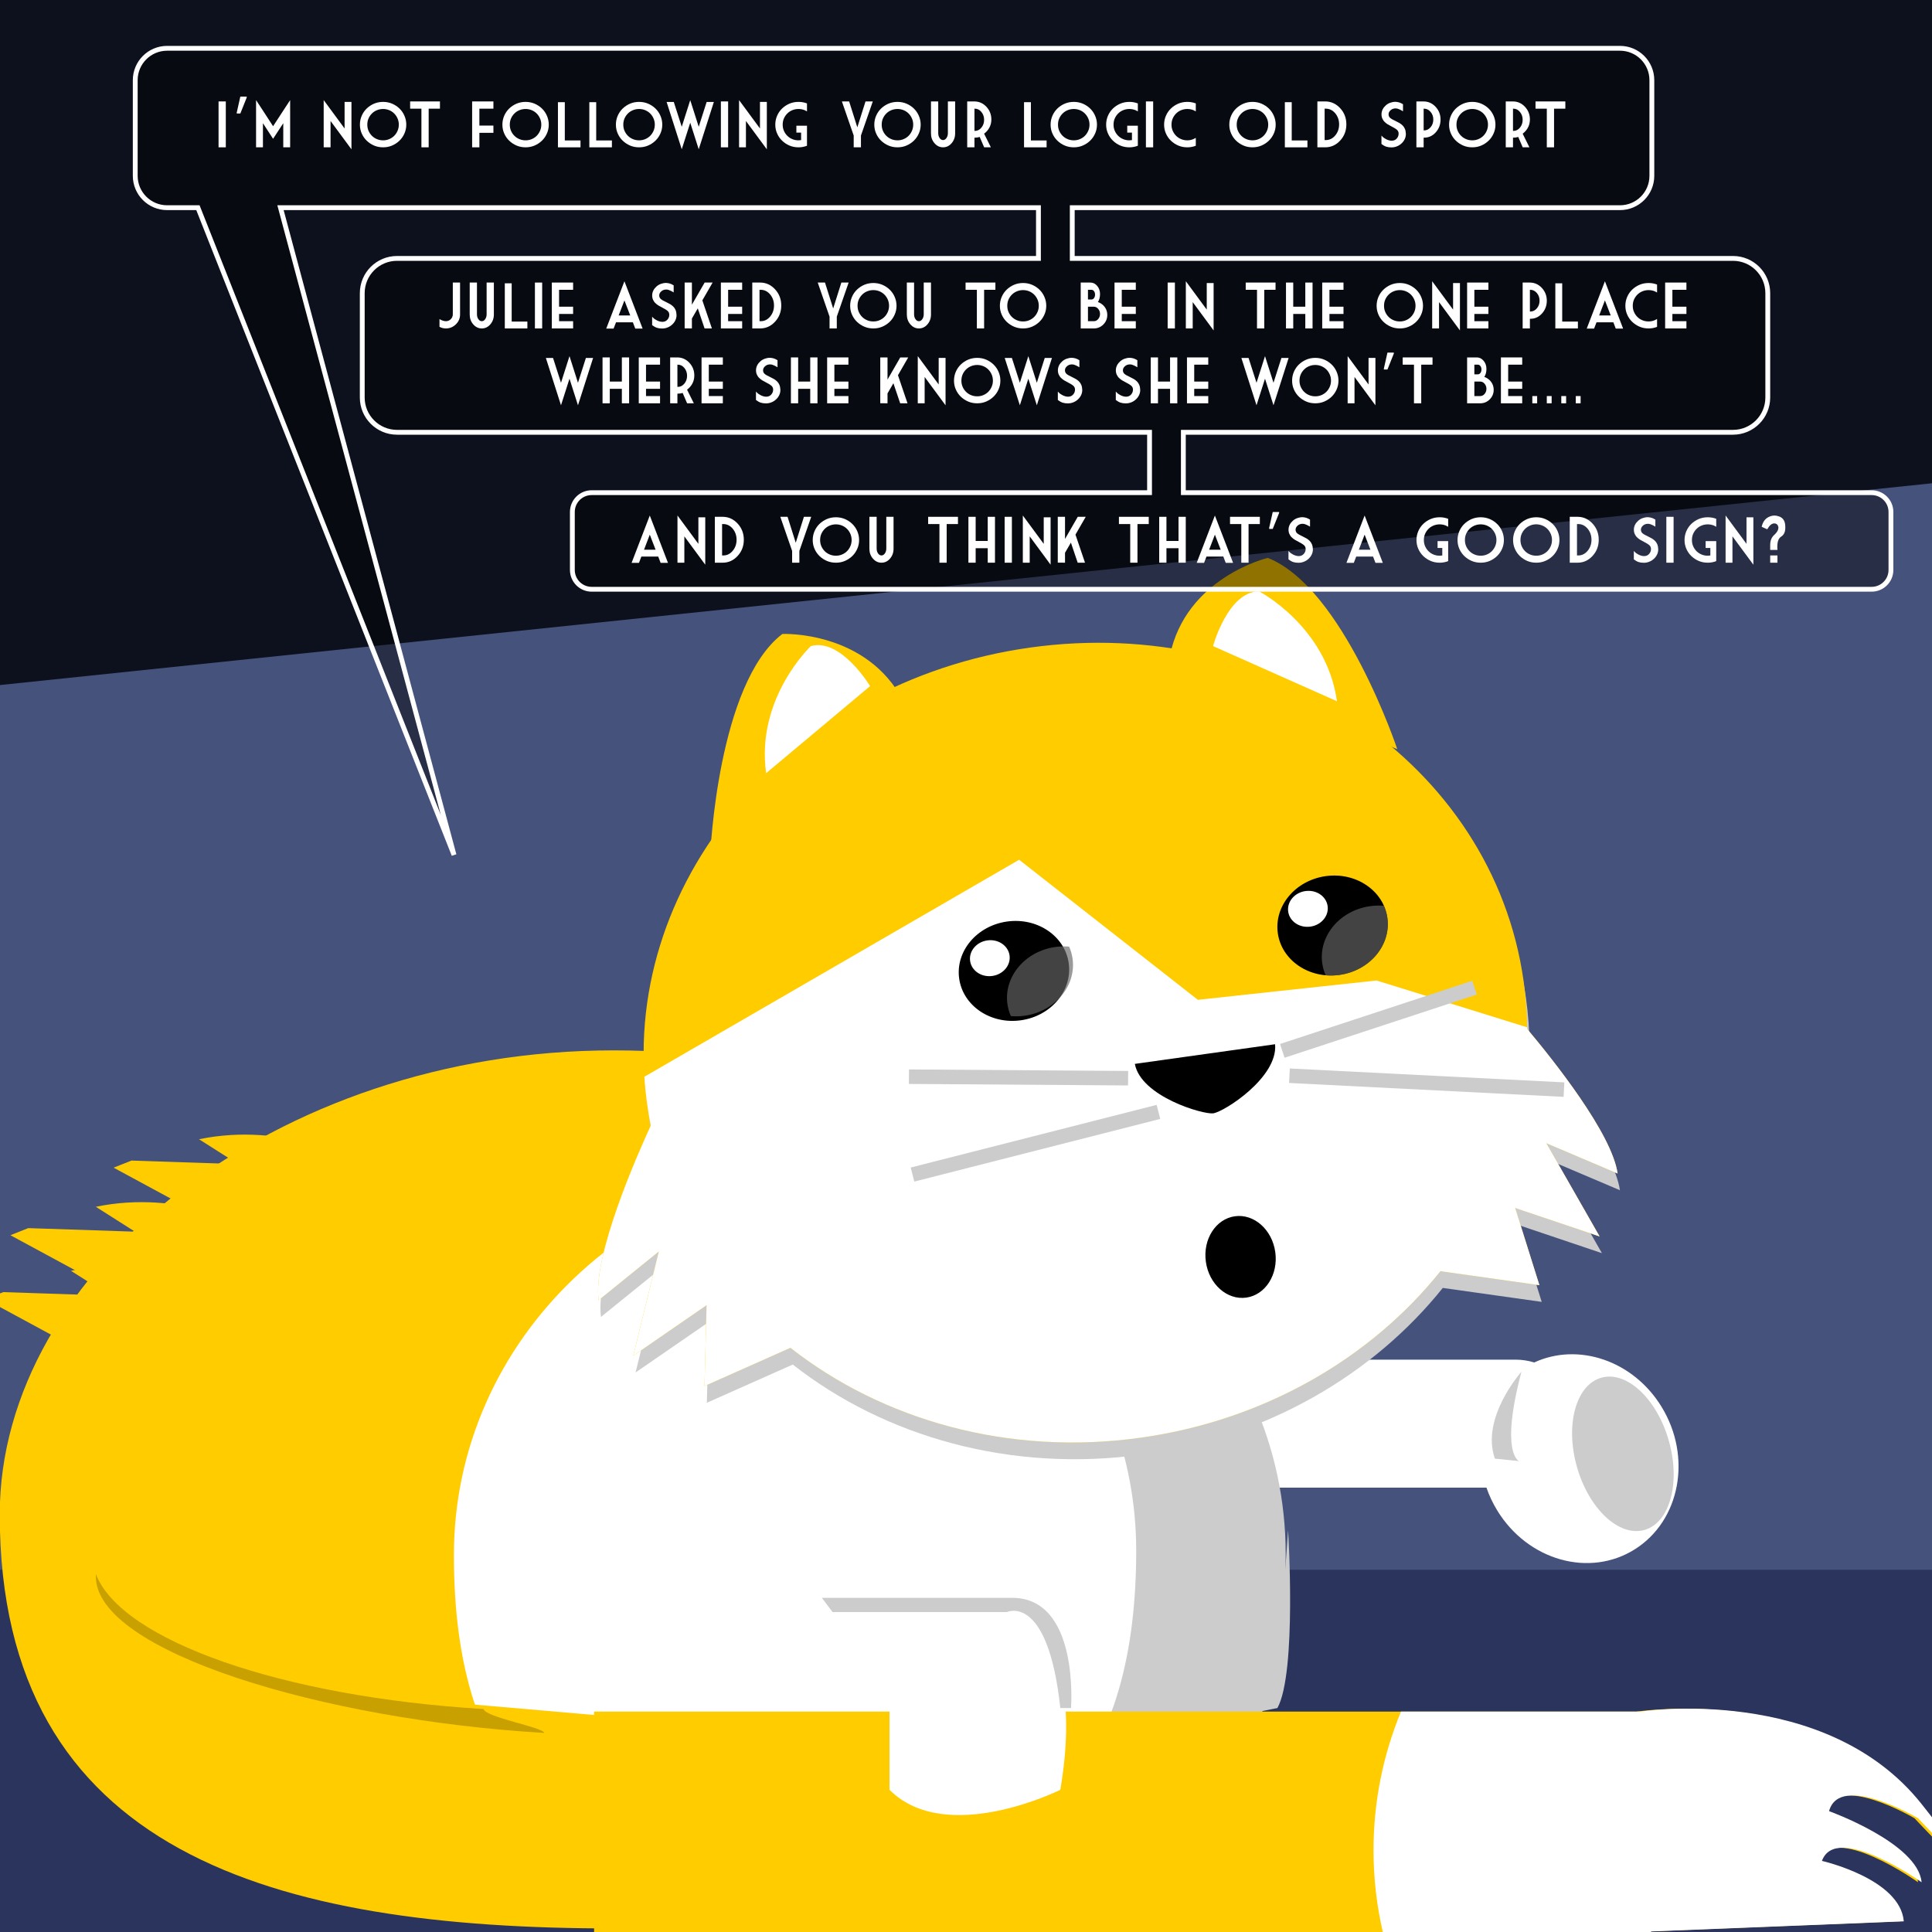 <?xml version="1.0" standalone="no"?><!-- Generator: Adobe Fireworks CS5, Export SVG Extension by Aaron Beall (http://fireworks.abeall.com) . Version: 0.6.1  --><!DOCTYPE svg PUBLIC "-//W3C//DTD SVG 1.1//EN" "http://www.w3.org/Graphics/SVG/1.1/DTD/svg11.dtd"><svg id="morris_ch02p07-Page%201" viewBox="0 0 800 800" style="background-color:#ffffff" version="1.1"	xmlns="http://www.w3.org/2000/svg" xmlns:xlink="http://www.w3.org/1999/xlink" xml:space="preserve"	x="0px" y="0px" width="800px" height="800px">	<g id="Layer%201">		<rect x="0" y="0" width="800" height="800" fill="#0d111d"/>		<path d="M 0 283.665 L 0 800 L 800 800 L 800 200.11 L 0 283.665 Z" fill="#45527c"/>		<rect x="0" y="650" width="800" height="150" fill="#2b345d"/>		<path d="M 517.5 563 C 502.864 563 491 574.864 491 589.5 C 491 604.136 502.864 616 517.5 616 L 615.51 616 C 616.63 619.248 618.121 622.436 620 625.5 C 632.703 646.211 658.222 653.374 677 641.5 C 695.778 629.626 700.703 603.211 688 582.5 C 676.242 563.329 653.504 555.767 635.295 564.165 C 632.831 563.408 630.212 563 627.5 563 L 517.5 563 Z" fill="#ffffff"/>		<path id="Ellipse" d="M -0.105 627.036 C -0.105 526.632 113.708 434.936 254.107 434.936 C 394.506 434.936 508.319 516.328 508.319 616.732 C 508.319 717.136 394.506 798.528 254.107 798.528 C 113.708 798.528 -0.105 767.615 -0.105 627.036 Z" fill="#ffcc00"/>		<path id="Ellipse2" d="M 187.949 643.909 C 187.949 554.48 263.824 481.985 357.424 481.985 C 451.023 481.985 526.898 554.48 526.898 643.909 C 526.898 733.338 487.109 791.112 361.845 791.112 C 227.706 791.112 187.949 733.338 187.949 643.909 Z" fill="#ffffff"/>		<path d="M 326.467 788.698 C 338.995 790.057 352.587 790.752 367.318 790.752 C 492.582 790.752 532.372 732.978 532.372 643.548 C 532.372 554.119 456.497 481.625 362.897 481.625 C 353.787 481.625 344.841 482.312 336.12 483.634 C 412.866 499.086 470.477 564.153 470.477 642.077 C 470.477 726.293 435.192 782.439 326.467 788.698 Z" fill="#cccccc"/>		<rect x="246.002" y="708.733" width="436.214" height="91.267" fill="#ffcc00"/>		<path d="M 356.529 664.573 L 415.477 664.573 C 415.477 664.573 450.845 671.933 439.056 741.119 C 439.056 741.119 391.897 764.671 368.318 741.119 L 368.318 701.374 L 352.108 702.846 L 356.529 664.573 Z" fill="#ffffff"/>		<path d="M 147.264 480.569 C 147.264 480.569 117.79 464.377 82.422 471.737 L 98.632 482.041 L 54.421 480.569 L 47.053 483.513 L 82.422 502.649 L 142.843 511.482 L 147.264 480.569 Z" fill="#ffcc00"/>		<path d="M 104.527 508.538 C 104.527 508.538 75.053 492.345 39.684 499.705 L 55.895 510.01 L 11.684 508.538 L 4.316 511.482 L 39.684 530.618 L 100.106 539.45 L 104.527 508.538 Z" fill="#ffcc00"/>		<path d="M 94.211 535.034 C 94.211 535.034 64.737 518.842 29.369 526.202 L 45.579 536.506 L 1.368 535.034 L -6 537.978 L 29.369 557.115 L 89.79 565.947 L 94.211 535.034 Z" fill="#ffcc00"/>		<path d="M 344.739 667.517 L 416.95 667.517 C 416.95 667.517 433.898 659.421 439.056 707.262 L 443.477 707.262 C 443.477 707.262 447.161 660.893 418.424 661.629 L 340.318 661.629 L 344.739 667.517 Z" fill="#cccccc"/>		<path d="M 677.794 708.734 C 677.794 708.734 754.426 696.958 794.216 747.007 C 834.006 797.056 792.742 752.895 792.742 752.895 C 792.742 752.895 760.321 733.759 755.9 749.951 C 755.9 749.951 792.742 763.199 794.216 779.391 C 794.216 779.391 758.847 754.367 752.953 770.559 C 752.953 770.559 785.374 777.92 786.848 795.584 L 676.321 800 L 677.794 708.734 Z" fill="#ffcc00"/>		<path d="M 195.896 705.79 L 263.686 711.678 L 281.37 764.671 C 281.37 764.671 251.897 780.864 246.002 780.864 C 240.107 780.864 195.896 773.504 195.896 773.504 L 195.896 705.79 Z" fill="#ffcc00"/>		<path d="M 572.587 800 L 677.794 800 L 683.689 800 L 683.689 799.764 L 788.321 795.584 C 786.848 777.92 754.426 770.559 754.426 770.559 C 760.321 754.367 795.69 779.391 795.69 779.391 C 794.216 763.199 757.374 749.951 757.374 749.951 C 761.795 733.759 794.216 752.895 794.216 752.895 C 794.216 752.895 835.48 797.056 795.69 747.007 C 755.9 696.958 679.268 708.734 679.268 708.734 L 580.118 708.734 C 572.777 726.503 568.741 745.872 568.741 766.143 C 568.741 777.77 570.07 789.099 572.587 800 Z" fill="#ffffff"/>		<path d="M 39.684 652.797 C 39.684 683.852 133.673 712.186 225.37 717.566 C 224.745 715.137 201.023 711.151 200.244 707.667 C 116.705 702.67 50.24 679.218 39.707 651.811 C 39.691 652.138 39.684 652.468 39.684 652.797 Z" fill="#c8a000"/>		<path d="M 533.372 633.66 C 533.372 633.66 537.056 692.542 528.951 707.262 L 521.582 708.734 C 521.582 708.734 528.951 702.11 533.372 633.66 Z" fill="#cccccc"/>		<path id="Ellipse3" d="M 653 607.5 C 648.029 590.103 652.506 573.538 663 570.5 C 673.494 567.462 686.029 579.103 691 596.5 C 695.971 613.897 691.494 630.462 681 633.5 C 670.506 636.538 657.971 624.897 653 607.5 Z" fill="#cccccc"/>		<path d="M 630 568 C 630 568 613 587 619 604 L 629 605 C 629 605 621 602 630 568 Z" fill="#cccccc"/>	</g>	<g id="head">		<path d="M 578.586 310.218 C 578.586 310.218 556.261 243.293 524.935 231.004 C 524.935 231.004 490.915 239.108 484.38 271.714 " fill="#ffcc00"/>		<path d="M 294.143 353.416 C 294.143 353.416 297.223 282.932 323.967 262.504 C 323.967 262.504 358.904 260.944 374.144 290.499 " fill="#ffcc00"/>		<path d="M 270.452 472.981 C 265.375 483.954 246.271 526.836 248.857 545.302 L 273.786 525.129 L 263.182 568.313 L 293.555 547.377 L 292.692 580.857 L 328.277 565.028 C 366.392 594.939 418.553 609.92 473.315 602.246 C 524.902 595.016 568.749 569.089 597.425 533.305 L 638.394 539.081 L 628.368 507.127 L 663.323 518.908 L 641.263 480.301 L 670.774 492.845 C 668.461 476.328 644.09 445.798 633.323 432.986 C 633.273 426.45 632.797 419.856 631.87 413.233 C 619.216 322.888 527.715 261.037 427.493 275.082 C 327.272 289.127 256.285 373.75 268.938 464.095 C 269.358 467.088 269.862 470.053 270.452 472.981 Z" fill="#cccccc"/>		<path d="M 269.48 466.046 C 264.404 477.019 245.3 519.901 247.886 538.367 L 272.815 518.194 L 262.211 561.378 L 292.584 540.442 L 291.721 573.922 L 327.306 558.093 C 365.42 588.004 417.582 602.985 472.343 595.311 C 523.931 588.081 567.778 562.154 596.454 526.37 L 637.423 532.146 L 627.396 500.192 L 662.352 511.973 L 640.292 473.366 L 669.803 485.91 C 667.489 469.393 643.119 438.863 632.352 426.051 C 632.301 419.515 631.826 412.921 630.899 406.298 C 618.245 315.953 526.744 254.102 426.522 268.147 C 326.3 282.192 255.314 366.815 267.967 457.16 C 268.386 460.153 268.89 463.118 269.48 466.046 Z" fill="#ffcc00"/>		<path d="M 269.48 466.046 C 264.404 477.019 245.3 519.901 247.886 538.367 L 272.815 518.194 L 262.211 561.378 L 292.584 540.442 L 291.721 573.922 L 327.306 558.093 C 365.42 588.004 417.582 602.985 472.343 595.311 C 523.931 588.081 567.778 562.154 596.454 526.37 L 637.423 532.146 L 627.396 500.192 L 662.352 511.973 L 640.292 473.366 L 669.803 485.91 C 667.489 469.393 643.119 438.863 632.352 426.051 L 632.341 425.385 L 570 406 L 496 414 L 422 356 L 266.811 445.863 C 267.051 449.616 267.438 453.382 267.967 457.16 C 268.386 460.153 268.89 463.118 269.48 466.046 Z" fill="#ffffff"/>		<path d="M 360.296 284.1 C 360.296 284.1 348.245 264.106 335.771 267.522 C 335.771 267.522 312.886 289.076 317.239 320.157 " fill="#ffffff"/>		<path d="M 502.298 267.535 C 502.298 267.535 508.392 244.998 521.324 244.854 C 521.324 244.854 549.25 259.287 553.603 290.368 " fill="#ffffff"/>		<g>			<path d="M 397.174 405.213 C 395.592 393.919 404.465 383.342 416.993 381.586 C 429.521 379.83 440.959 387.562 442.54 398.855 C 444.122 410.148 435.249 420.726 422.721 422.481 C 410.193 424.237 398.756 416.506 397.174 405.213 Z" fill="#000000"/>			<path opacity="0.659" d="M 418.574 420.744 C 420.436 420.908 422.358 420.864 424.306 420.591 C 436.834 418.836 445.708 408.258 444.126 396.965 C 443.88 395.208 443.395 393.538 442.706 391.976 C 440.843 391.813 438.921 391.856 436.972 392.129 C 424.445 393.885 415.572 404.463 417.153 415.756 C 417.399 417.512 417.884 419.183 418.574 420.744 Z" fill="#666666"/>			<path d="M 401.701 397.906 C 401.132 393.841 404.326 390.033 408.836 389.401 C 413.347 388.769 417.464 391.552 418.034 395.618 C 418.603 399.683 415.409 403.491 410.898 404.123 C 406.388 404.755 402.271 401.972 401.701 397.906 Z" fill="#ffffff"/>		</g>		<g>			<path d="M 529.114 386.417 C 527.532 375.124 536.405 364.546 548.933 362.79 C 561.46 361.035 572.899 368.766 574.48 380.059 C 576.062 391.352 567.188 401.93 554.661 403.686 C 542.133 405.441 530.695 397.71 529.114 386.417 Z" fill="#000000"/>			<path opacity="0.659" d="M 548.928 403.839 C 550.79 404.002 552.712 403.959 554.661 403.686 C 567.189 401.93 576.062 391.352 574.48 380.059 C 574.234 378.303 573.749 376.632 573.06 375.071 C 571.197 374.907 569.276 374.951 567.327 375.224 C 554.799 376.979 545.926 387.557 547.507 398.85 C 547.753 400.607 548.238 402.277 548.928 403.839 Z" fill="#666666"/>			<path d="M 533.412 377.475 C 532.842 373.409 536.037 369.601 540.547 368.969 C 545.057 368.337 549.174 371.12 549.744 375.186 C 550.313 379.252 547.119 383.06 542.609 383.692 C 538.098 384.324 533.981 381.54 533.412 377.475 Z" fill="#ffffff"/>		</g>		<path d="M 469.912 440.534 C 472.45 454.091 498.27 461.579 502.383 461.003 C 506.894 460.37 529.266 446.129 527.982 432.396 L 469.912 440.534 Z" fill="#000000"/>		<path d="M 467.127 446.457 L 376.376 445.832 " stroke="#cccccc" stroke-width="6" fill="none"/>		<path d="M 479.685 460.413 L 377.854 486.36 " stroke="#cccccc" stroke-width="6" fill="none"/>		<path d="M 530.97 435.137 L 610.567 408.971 " stroke="#cccccc" stroke-width="6" fill="none"/>		<path d="M 533.935 445.434 L 647.608 451.187 " stroke="#cccccc" stroke-width="6" fill="none"/>		<path id="Ellipse4" d="M 499.322 522.486 C 498.019 513.185 503.397 504.743 511.335 503.63 C 519.272 502.518 526.763 509.156 528.065 518.458 C 529.368 527.76 523.99 536.202 516.052 537.314 C 508.115 538.427 500.625 531.788 499.322 522.486 Z" fill="#000000"/>	</g>	<g id="Text">		<path opacity="0.439" d="M 69.2 20 C 61.91 20 56 25.91 56 33.2 L 56 72.8 C 56 80.09 61.91 86 69.2 86 L 81.955 86 L 188 354 L 116.145 86 L 430 86 L 430 107 L 164.4 107 C 156.447 107 150 113.447 150 121.4 L 150 164.6 C 150 172.553 156.447 179 164.4 179 L 476 179 L 476 204 L 245 204 C 240.582 204 237 207.582 237 212 L 237 236 C 237 240.418 240.582 244 245 244 L 775 244 C 779.418 244 783 240.418 783 236 L 783 212 C 783 207.582 779.418 204 775 204 L 490 204 L 490 179 L 717.6 179 C 725.553 179 732 172.553 732 164.6 L 732 121.4 C 732 113.447 725.553 107 717.6 107 L 444 107 L 444 86 L 670.8 86 C 678.09 86 684 80.09 684 72.8 L 684 33.2 C 684 25.91 678.09 20 670.8 20 L 69.2 20 Z" fill="#000000"/>		<g>			<path d="M 90.5 61 L 93.5 61 L 93.5 42 L 90.5 42 L 90.5 61 L 90.5 61 Z" fill="#ffffff"/>			<path d="M 98.031 46.609 L 98.031 47 L 99.516 47 L 102.156 40.391 L 102.156 40 L 99.516 40 L 98.031 46.609 L 98.031 46.609 Z" fill="#ffffff"/>			<path d="M 108.875 45.797 L 106.031 41.453 L 106.031 61 L 108.875 61 L 108.875 51.016 L 113.078 57.469 L 117.297 51.016 L 117.297 61 L 120.141 61 L 120.141 41.453 L 117.297 45.797 L 113.078 52.266 L 108.875 45.797 L 108.875 45.797 Z" fill="#ffffff"/>			<path d="M 134.031 41.453 L 134.031 61 L 136.875 61 L 136.875 50.094 L 145.531 61.828 L 145.531 42.203 L 142.688 42.203 L 142.688 53.203 L 134.031 41.453 L 134.031 41.453 Z" fill="#ffffff"/>			<path d="M 167.469 47.938 C 166.969 46.781 166.281 45.781 165.406 44.938 C 164.531 44.094 163.516 43.422 162.359 42.922 C 161.203 42.438 159.953 42.188 158.641 42.188 C 157.297 42.188 156.047 42.438 154.891 42.922 C 153.734 43.422 152.719 44.094 151.844 44.938 C 150.969 45.781 150.281 46.781 149.781 47.938 C 149.281 49.094 149.031 50.312 149.031 51.609 C 149.031 52.922 149.281 54.141 149.781 55.266 C 150.281 56.406 150.969 57.406 151.844 58.25 C 152.719 59.094 153.734 59.766 154.891 60.266 C 156.047 60.766 157.297 61 158.641 61 C 159.953 61 161.203 60.766 162.359 60.266 C 163.516 59.766 164.531 59.094 165.406 58.25 C 166.281 57.406 166.969 56.406 167.469 55.266 C 167.969 54.141 168.234 52.922 168.234 51.609 C 168.234 50.312 167.969 49.094 167.469 47.938 L 167.469 47.938 ZM 152.594 49.062 C 152.938 48.281 153.406 47.594 154 47 C 154.594 46.406 155.281 45.953 156.078 45.625 C 156.875 45.297 157.734 45.125 158.641 45.125 C 159.531 45.125 160.375 45.297 161.172 45.625 C 161.953 45.953 162.641 46.406 163.234 47 C 163.828 47.594 164.281 48.281 164.625 49.062 C 164.969 49.859 165.141 50.703 165.141 51.609 C 165.141 52.516 164.969 53.375 164.625 54.156 C 164.281 54.953 163.828 55.641 163.234 56.234 C 162.641 56.828 161.953 57.281 161.172 57.609 C 160.375 57.953 159.531 58.109 158.641 58.109 C 157.734 58.109 156.875 57.953 156.078 57.609 C 155.281 57.281 154.594 56.828 154 56.234 C 153.406 55.641 152.938 54.953 152.594 54.156 C 152.25 53.375 152.094 52.516 152.094 51.609 C 152.094 50.703 152.25 49.859 152.594 49.062 L 152.594 49.062 Z" fill="#ffffff"/>			<path d="M 169.828 45 L 174.5 45 L 174.5 61 L 177.5 61 L 177.5 45 L 182.172 45 L 182.172 42 L 169.828 42 L 169.828 45 L 169.828 45 Z" fill="#ffffff"/>			<path d="M 195.5 61 L 198.5 61 L 198.5 55 L 204.312 55 L 204.312 52 L 198.5 52 L 198.5 45 L 204.312 45 L 204.312 42 L 195.5 42 L 195.5 61 L 195.5 61 Z" fill="#ffffff"/>			<path d="M 226.469 47.938 C 225.969 46.781 225.281 45.781 224.406 44.938 C 223.531 44.094 222.516 43.422 221.359 42.922 C 220.203 42.438 218.953 42.188 217.641 42.188 C 216.297 42.188 215.047 42.438 213.891 42.922 C 212.734 43.422 211.719 44.094 210.844 44.938 C 209.969 45.781 209.281 46.781 208.781 47.938 C 208.281 49.094 208.031 50.312 208.031 51.609 C 208.031 52.922 208.281 54.141 208.781 55.266 C 209.281 56.406 209.969 57.406 210.844 58.25 C 211.719 59.094 212.734 59.766 213.891 60.266 C 215.047 60.766 216.297 61 217.641 61 C 218.953 61 220.203 60.766 221.359 60.266 C 222.516 59.766 223.531 59.094 224.406 58.25 C 225.281 57.406 225.969 56.406 226.469 55.266 C 226.969 54.141 227.234 52.922 227.234 51.609 C 227.234 50.312 226.969 49.094 226.469 47.938 L 226.469 47.938 ZM 211.594 49.062 C 211.938 48.281 212.406 47.594 213 47 C 213.594 46.406 214.281 45.953 215.078 45.625 C 215.875 45.297 216.734 45.125 217.641 45.125 C 218.531 45.125 219.375 45.297 220.172 45.625 C 220.953 45.953 221.641 46.406 222.234 47 C 222.828 47.594 223.281 48.281 223.625 49.062 C 223.969 49.859 224.141 50.703 224.141 51.609 C 224.141 52.516 223.969 53.375 223.625 54.156 C 223.281 54.953 222.828 55.641 222.234 56.234 C 221.641 56.828 220.953 57.281 220.172 57.609 C 219.375 57.953 218.531 58.109 217.641 58.109 C 216.734 58.109 215.875 57.953 215.078 57.609 C 214.281 57.281 213.594 56.828 213 56.234 C 212.406 55.641 211.938 54.953 211.594 54.156 C 211.25 53.375 211.094 52.516 211.094 51.609 C 211.094 50.703 211.25 49.859 211.594 49.062 L 211.594 49.062 Z" fill="#ffffff"/>			<path d="M 231.031 61 L 240.375 61 L 240.375 58.156 L 233.875 58.156 L 233.875 42.312 L 231.031 42.312 L 231.031 61 L 231.031 61 Z" fill="#ffffff"/>			<path d="M 244.031 61 L 253.375 61 L 253.375 58.156 L 246.875 58.156 L 246.875 42.312 L 244.031 42.312 L 244.031 61 L 244.031 61 Z" fill="#ffffff"/>			<path d="M 273.469 47.938 C 272.969 46.781 272.281 45.781 271.406 44.938 C 270.531 44.094 269.516 43.422 268.359 42.922 C 267.203 42.438 265.953 42.188 264.641 42.188 C 263.297 42.188 262.047 42.438 260.891 42.922 C 259.734 43.422 258.719 44.094 257.844 44.938 C 256.969 45.781 256.281 46.781 255.781 47.938 C 255.281 49.094 255.031 50.312 255.031 51.609 C 255.031 52.922 255.281 54.141 255.781 55.266 C 256.281 56.406 256.969 57.406 257.844 58.25 C 258.719 59.094 259.734 59.766 260.891 60.266 C 262.047 60.766 263.297 61 264.641 61 C 265.953 61 267.203 60.766 268.359 60.266 C 269.516 59.766 270.531 59.094 271.406 58.25 C 272.281 57.406 272.969 56.406 273.469 55.266 C 273.969 54.141 274.234 52.922 274.234 51.609 C 274.234 50.312 273.969 49.094 273.469 47.938 L 273.469 47.938 ZM 258.594 49.062 C 258.938 48.281 259.406 47.594 260 47 C 260.594 46.406 261.281 45.953 262.078 45.625 C 262.875 45.297 263.734 45.125 264.641 45.125 C 265.531 45.125 266.375 45.297 267.172 45.625 C 267.953 45.953 268.641 46.406 269.234 47 C 269.828 47.594 270.281 48.281 270.625 49.062 C 270.969 49.859 271.141 50.703 271.141 51.609 C 271.141 52.516 270.969 53.375 270.625 54.156 C 270.281 54.953 269.828 55.641 269.234 56.234 C 268.641 56.828 267.953 57.281 267.172 57.609 C 266.375 57.953 265.531 58.109 264.641 58.109 C 263.734 58.109 262.875 57.953 262.078 57.609 C 261.281 57.281 260.594 56.828 260 56.234 C 259.406 55.641 258.938 54.953 258.594 54.156 C 258.25 53.375 258.094 52.516 258.094 51.609 C 258.094 50.703 258.25 49.859 258.594 49.062 L 258.594 49.062 Z" fill="#ffffff"/>			<path d="M 276.031 42.219 L 282.297 61.812 L 285.812 50.812 L 289.328 61.812 L 295.594 42.219 L 292.609 42.219 L 289.328 52.5 L 285.812 41.469 L 282.297 52.5 L 279 42.219 L 276.031 42.219 L 276.031 42.219 Z" fill="#ffffff"/>			<path d="M 298.5 61 L 301.5 61 L 301.5 42 L 298.5 42 L 298.5 61 L 298.5 61 Z" fill="#ffffff"/>			<path d="M 306.031 41.453 L 306.031 61 L 308.875 61 L 308.875 50.094 L 317.531 61.828 L 317.531 42.203 L 314.688 42.203 L 314.688 53.203 L 306.031 41.453 L 306.031 41.453 Z" fill="#ffffff"/>			<path d="M 330.641 58.109 C 329.734 58.109 328.875 57.953 328.078 57.609 C 327.281 57.281 326.594 56.828 326 56.234 C 325.406 55.641 324.938 54.953 324.594 54.156 C 324.25 53.375 324.094 52.516 324.094 51.609 C 324.094 50.703 324.25 49.859 324.594 49.062 C 324.938 48.281 325.406 47.594 326 47 C 326.594 46.406 327.281 45.953 328.078 45.625 C 328.875 45.297 329.734 45.125 330.641 45.125 C 331.531 45.125 332.375 45.297 333.172 45.609 C 333.516 45.766 333.844 45.938 334.156 46.125 L 334.156 42.828 C 333.062 42.406 331.891 42.188 330.641 42.188 C 329.297 42.188 328.047 42.438 326.891 42.922 C 325.734 43.422 324.719 44.094 323.844 44.938 C 322.969 45.781 322.281 46.781 321.781 47.938 C 321.281 49.094 321.031 50.312 321.031 51.609 C 321.031 52.922 321.281 54.141 321.781 55.266 C 322.281 56.406 322.969 57.406 323.844 58.25 C 324.719 59.094 325.734 59.766 326.891 60.266 C 328.047 60.766 329.297 61 330.641 61 C 331.891 61 333.062 60.781 334.156 60.344 L 334.156 52.062 L 329.766 52.062 L 329.766 54.906 L 331.719 54.906 L 331.719 58.016 C 331.359 58.078 331 58.109 330.641 58.109 L 330.641 58.109 Z" fill="#ffffff"/>			<path d="M 353.5 56.125 L 353.5 61 L 356.5 61 L 356.5 56.125 L 361.406 42 L 358.391 42 L 355 52.734 L 351.609 42 L 348.609 42 L 353.5 56.125 L 353.5 56.125 Z" fill="#ffffff"/>			<path d="M 380.469 47.938 C 379.969 46.781 379.281 45.781 378.406 44.938 C 377.531 44.094 376.516 43.422 375.359 42.922 C 374.203 42.438 372.953 42.188 371.641 42.188 C 370.297 42.188 369.047 42.438 367.891 42.922 C 366.734 43.422 365.719 44.094 364.844 44.938 C 363.969 45.781 363.281 46.781 362.781 47.938 C 362.281 49.094 362.031 50.312 362.031 51.609 C 362.031 52.922 362.281 54.141 362.781 55.266 C 363.281 56.406 363.969 57.406 364.844 58.25 C 365.719 59.094 366.734 59.766 367.891 60.266 C 369.047 60.766 370.297 61 371.641 61 C 372.953 61 374.203 60.766 375.359 60.266 C 376.516 59.766 377.531 59.094 378.406 58.25 C 379.281 57.406 379.969 56.406 380.469 55.266 C 380.969 54.141 381.234 52.922 381.234 51.609 C 381.234 50.312 380.969 49.094 380.469 47.938 L 380.469 47.938 ZM 365.594 49.062 C 365.938 48.281 366.406 47.594 367 47 C 367.594 46.406 368.281 45.953 369.078 45.625 C 369.875 45.297 370.734 45.125 371.641 45.125 C 372.531 45.125 373.375 45.297 374.172 45.625 C 374.953 45.953 375.641 46.406 376.234 47 C 376.828 47.594 377.281 48.281 377.625 49.062 C 377.969 49.859 378.141 50.703 378.141 51.609 C 378.141 52.516 377.969 53.375 377.625 54.156 C 377.281 54.953 376.828 55.641 376.234 56.234 C 375.641 56.828 374.953 57.281 374.172 57.609 C 373.375 57.953 372.531 58.109 371.641 58.109 C 370.734 58.109 369.875 57.953 369.078 57.609 C 368.281 57.281 367.594 56.828 367 56.234 C 366.406 55.641 365.938 54.953 365.594 54.156 C 365.25 53.375 365.094 52.516 365.094 51.609 C 365.094 50.703 365.25 49.859 365.594 49.062 L 365.594 49.062 Z" fill="#ffffff"/>			<path d="M 391.906 57.156 C 391.516 57.719 391.047 58 390.5 58 C 389.938 58 389.469 57.719 389.078 57.156 C 388.688 56.594 388.5 55.922 388.5 55.141 L 388.5 42 L 385.5 42 L 385.5 55.234 C 385.5 56.828 385.984 58.188 386.969 59.312 C 387.938 60.438 389.125 61 390.5 61 C 391.875 61 393.062 60.438 394.031 59.312 C 395 58.188 395.5 56.828 395.5 55.234 L 395.5 42 L 392.5 42 L 392.5 55.141 C 392.5 55.922 392.297 56.594 391.906 57.156 L 391.906 57.156 Z" fill="#ffffff"/>			<path d="M 403.5 45 L 403.672 45 C 404.734 45 405.625 45.453 406.375 46.359 C 407.125 47.266 407.5 48.344 407.5 49.609 C 407.5 50.875 407.125 51.953 406.375 52.859 C 405.625 53.766 404.734 54.203 403.672 54.203 L 403.5 54.203 L 403.5 45 L 403.5 45 ZM 408.219 54.75 C 409.734 53.297 410.5 51.531 410.5 49.469 C 410.5 47.406 409.797 45.656 408.422 44.188 C 407.047 42.734 405.375 42 403.422 42 L 400.5 42 L 400.5 61 L 403.5 61 L 403.5 57 L 403.703 57 C 404.391 57 405.047 56.906 405.672 56.703 L 407.516 61 L 410.297 61 L 407.5 55.359 C 407.75 55.172 407.984 54.969 408.219 54.75 L 408.219 54.75 Z" fill="#ffffff"/>			<path d="M 424.031 61 L 433.375 61 L 433.375 58.156 L 426.875 58.156 L 426.875 42.312 L 424.031 42.312 L 424.031 61 L 424.031 61 Z" fill="#ffffff"/>			<path d="M 453.469 47.938 C 452.969 46.781 452.281 45.781 451.406 44.938 C 450.531 44.094 449.516 43.422 448.359 42.922 C 447.203 42.438 445.953 42.188 444.641 42.188 C 443.297 42.188 442.047 42.438 440.891 42.922 C 439.734 43.422 438.719 44.094 437.844 44.938 C 436.969 45.781 436.281 46.781 435.781 47.938 C 435.281 49.094 435.031 50.312 435.031 51.609 C 435.031 52.922 435.281 54.141 435.781 55.266 C 436.281 56.406 436.969 57.406 437.844 58.25 C 438.719 59.094 439.734 59.766 440.891 60.266 C 442.047 60.766 443.297 61 444.641 61 C 445.953 61 447.203 60.766 448.359 60.266 C 449.516 59.766 450.531 59.094 451.406 58.25 C 452.281 57.406 452.969 56.406 453.469 55.266 C 453.969 54.141 454.234 52.922 454.234 51.609 C 454.234 50.312 453.969 49.094 453.469 47.938 L 453.469 47.938 ZM 438.594 49.062 C 438.938 48.281 439.406 47.594 440 47 C 440.594 46.406 441.281 45.953 442.078 45.625 C 442.875 45.297 443.734 45.125 444.641 45.125 C 445.531 45.125 446.375 45.297 447.172 45.625 C 447.953 45.953 448.641 46.406 449.234 47 C 449.828 47.594 450.281 48.281 450.625 49.062 C 450.969 49.859 451.141 50.703 451.141 51.609 C 451.141 52.516 450.969 53.375 450.625 54.156 C 450.281 54.953 449.828 55.641 449.234 56.234 C 448.641 56.828 447.953 57.281 447.172 57.609 C 446.375 57.953 445.531 58.109 444.641 58.109 C 443.734 58.109 442.875 57.953 442.078 57.609 C 441.281 57.281 440.594 56.828 440 56.234 C 439.406 55.641 438.938 54.953 438.594 54.156 C 438.25 53.375 438.094 52.516 438.094 51.609 C 438.094 50.703 438.25 49.859 438.594 49.062 L 438.594 49.062 Z" fill="#ffffff"/>			<path d="M 467.641 58.109 C 466.734 58.109 465.875 57.953 465.078 57.609 C 464.281 57.281 463.594 56.828 463 56.234 C 462.406 55.641 461.938 54.953 461.594 54.156 C 461.25 53.375 461.094 52.516 461.094 51.609 C 461.094 50.703 461.25 49.859 461.594 49.062 C 461.938 48.281 462.406 47.594 463 47 C 463.594 46.406 464.281 45.953 465.078 45.625 C 465.875 45.297 466.734 45.125 467.641 45.125 C 468.531 45.125 469.375 45.297 470.172 45.609 C 470.516 45.766 470.844 45.938 471.156 46.125 L 471.156 42.828 C 470.062 42.406 468.891 42.188 467.641 42.188 C 466.297 42.188 465.047 42.438 463.891 42.922 C 462.734 43.422 461.719 44.094 460.844 44.938 C 459.969 45.781 459.281 46.781 458.781 47.938 C 458.281 49.094 458.031 50.312 458.031 51.609 C 458.031 52.922 458.281 54.141 458.781 55.266 C 459.281 56.406 459.969 57.406 460.844 58.25 C 461.719 59.094 462.734 59.766 463.891 60.266 C 465.047 60.766 466.297 61 467.641 61 C 468.891 61 470.062 60.781 471.156 60.344 L 471.156 52.062 L 466.766 52.062 L 466.766 54.906 L 468.719 54.906 L 468.719 58.016 C 468.359 58.078 468 58.109 467.641 58.109 L 467.641 58.109 Z" fill="#ffffff"/>			<path d="M 474.5 61 L 477.5 61 L 477.5 42 L 474.5 42 L 474.5 61 L 474.5 61 Z" fill="#ffffff"/>			<path d="M 494.172 57.594 C 493.375 57.938 492.531 58.109 491.641 58.109 C 490.734 58.109 489.875 57.953 489.078 57.609 C 488.281 57.281 487.594 56.828 487 56.234 C 486.406 55.641 485.938 54.953 485.594 54.156 C 485.25 53.375 485.094 52.516 485.094 51.609 C 485.094 50.703 485.25 49.859 485.594 49.062 C 485.938 48.281 486.406 47.594 487 47 C 487.594 46.406 488.281 45.953 489.078 45.625 C 489.875 45.297 490.734 45.125 491.641 45.125 C 492.531 45.125 493.375 45.297 494.172 45.609 C 494.516 45.766 494.844 45.938 495.156 46.125 L 495.156 42.828 C 494.062 42.406 492.891 42.188 491.641 42.188 C 490.297 42.188 489.047 42.438 487.891 42.922 C 486.734 43.422 485.719 44.094 484.844 44.938 C 483.969 45.781 483.281 46.781 482.781 47.938 C 482.281 49.094 482.031 50.312 482.031 51.609 C 482.031 52.922 482.281 54.141 482.781 55.266 C 483.281 56.406 483.969 57.406 484.844 58.25 C 485.719 59.094 486.734 59.766 487.891 60.266 C 489.047 60.766 490.297 61 491.641 61 C 492.891 61 494.062 60.781 495.156 60.344 L 495.156 57.094 C 494.844 57.281 494.516 57.453 494.172 57.594 L 494.172 57.594 Z" fill="#ffffff"/>			<path d="M 527.469 47.938 C 526.969 46.781 526.281 45.781 525.406 44.938 C 524.531 44.094 523.516 43.422 522.359 42.922 C 521.203 42.438 519.953 42.188 518.641 42.188 C 517.297 42.188 516.047 42.438 514.891 42.922 C 513.734 43.422 512.719 44.094 511.844 44.938 C 510.969 45.781 510.281 46.781 509.781 47.938 C 509.281 49.094 509.031 50.312 509.031 51.609 C 509.031 52.922 509.281 54.141 509.781 55.266 C 510.281 56.406 510.969 57.406 511.844 58.25 C 512.719 59.094 513.734 59.766 514.891 60.266 C 516.047 60.766 517.297 61 518.641 61 C 519.953 61 521.203 60.766 522.359 60.266 C 523.516 59.766 524.531 59.094 525.406 58.25 C 526.281 57.406 526.969 56.406 527.469 55.266 C 527.969 54.141 528.234 52.922 528.234 51.609 C 528.234 50.312 527.969 49.094 527.469 47.938 L 527.469 47.938 ZM 512.594 49.062 C 512.938 48.281 513.406 47.594 514 47 C 514.594 46.406 515.281 45.953 516.078 45.625 C 516.875 45.297 517.734 45.125 518.641 45.125 C 519.531 45.125 520.375 45.297 521.172 45.625 C 521.953 45.953 522.641 46.406 523.234 47 C 523.828 47.594 524.281 48.281 524.625 49.062 C 524.969 49.859 525.141 50.703 525.141 51.609 C 525.141 52.516 524.969 53.375 524.625 54.156 C 524.281 54.953 523.828 55.641 523.234 56.234 C 522.641 56.828 521.953 57.281 521.172 57.609 C 520.375 57.953 519.531 58.109 518.641 58.109 C 517.734 58.109 516.875 57.953 516.078 57.609 C 515.281 57.281 514.594 56.828 514 56.234 C 513.406 55.641 512.938 54.953 512.594 54.156 C 512.25 53.375 512.094 52.516 512.094 51.609 C 512.094 50.703 512.25 49.859 512.594 49.062 L 512.594 49.062 Z" fill="#ffffff"/>			<path d="M 532.031 61 L 541.375 61 L 541.375 58.156 L 534.875 58.156 L 534.875 42.312 L 532.031 42.312 L 532.031 61 L 532.031 61 Z" fill="#ffffff"/>			<path d="M 548.734 61 C 551.141 61 553.203 60.078 554.922 58.219 C 556.641 56.359 557.5 54.125 557.5 51.5 C 557.5 48.875 556.641 46.641 554.922 44.781 C 553.203 42.938 551.141 42 548.734 42 L 545.5 42 L 545.5 61 L 548.734 61 L 548.734 61 ZM 549 45 C 550.516 45 551.812 45.641 552.891 46.906 C 553.953 48.188 554.5 49.719 554.5 51.5 C 554.5 53.297 553.953 54.828 552.891 56.094 C 551.812 57.375 550.516 58 549 58 L 548.5 58 L 548.5 45 L 549 45 L 549 45 Z" fill="#ffffff"/>			<path d="M 578.438 60.594 C 579.156 60.312 579.797 59.906 580.359 59.375 C 580.922 58.859 581.359 58.266 581.672 57.594 C 581.984 56.922 582.141 56.219 582.141 55.469 C 582.109 54.656 581.984 53.953 581.734 53.359 C 581.484 52.766 581.141 52.281 580.734 51.891 C 580.312 51.5 579.891 51.188 579.469 50.938 C 579.031 50.688 578.484 50.406 577.812 50.078 C 576.812 49.625 576.094 49.219 575.656 48.844 C 575.219 48.484 574.984 47.984 574.969 47.359 C 574.969 46.719 575.234 46.156 575.797 45.656 C 576.344 45.156 577.016 44.906 577.812 44.891 C 578.156 44.891 578.5 44.938 578.812 45.031 C 579.125 45.125 579.406 45.25 579.656 45.375 C 579.891 45.5 580.078 45.594 580.219 45.656 C 580.344 45.719 580.594 45.859 580.953 46.078 L 580.953 43.156 C 580.359 42.797 579.828 42.547 579.359 42.406 C 578.891 42.266 578.375 42.188 577.812 42.156 C 577.062 42.156 576.344 42.297 575.656 42.547 C 574.969 42.797 574.375 43.156 573.844 43.625 C 573.312 44.094 572.875 44.625 572.562 45.234 C 572.25 45.844 572.078 46.5 572.047 47.219 C 572.047 47.938 572.156 48.578 572.406 49.109 C 572.656 49.656 572.969 50.125 573.375 50.5 C 573.781 50.891 574.188 51.219 574.625 51.484 C 575.062 51.75 575.594 52.047 576.219 52.359 C 577.25 52.891 578 53.344 578.453 53.75 C 578.906 54.156 579.141 54.688 579.141 55.344 C 579.141 56.141 578.859 56.828 578.328 57.406 C 577.797 57.984 577.109 58.266 576.281 58.266 C 575.875 58.266 575.453 58.203 575.047 58.078 C 574.625 57.953 574.25 57.797 573.906 57.609 C 573.562 57.422 573.266 57.25 573.031 57.078 C 572.797 56.922 572.469 56.609 572.031 56.141 L 572.031 59.625 C 572.734 60.156 573.391 60.531 574.016 60.734 C 574.641 60.938 575.359 61.031 576.172 61.031 C 576.953 61.031 577.719 60.891 578.438 60.594 L 578.438 60.594 Z" fill="#ffffff"/>			<path d="M 589.703 57 C 591.578 57 593.172 56.281 594.5 54.812 C 595.828 53.344 596.5 51.578 596.5 49.5 C 596.5 47.438 595.797 45.672 594.422 44.203 C 593.047 42.734 591.375 42 589.422 42 L 586.5 42 L 586.5 61 L 589.5 61 L 589.5 57 L 589.703 57 L 589.703 57 ZM 589.5 45 L 589.672 45 C 590.734 45 591.625 45.453 592.375 46.328 C 593.125 47.203 593.5 48.266 593.5 49.5 C 593.5 50.75 593.125 51.812 592.375 52.688 C 591.625 53.562 590.734 54 589.672 54 L 589.5 54 L 589.5 45 L 589.5 45 Z" fill="#ffffff"/>			<path d="M 618.469 47.938 C 617.969 46.781 617.281 45.781 616.406 44.938 C 615.531 44.094 614.516 43.422 613.359 42.922 C 612.203 42.438 610.953 42.188 609.641 42.188 C 608.297 42.188 607.047 42.438 605.891 42.922 C 604.734 43.422 603.719 44.094 602.844 44.938 C 601.969 45.781 601.281 46.781 600.781 47.938 C 600.281 49.094 600.031 50.312 600.031 51.609 C 600.031 52.922 600.281 54.141 600.781 55.266 C 601.281 56.406 601.969 57.406 602.844 58.25 C 603.719 59.094 604.734 59.766 605.891 60.266 C 607.047 60.766 608.297 61 609.641 61 C 610.953 61 612.203 60.766 613.359 60.266 C 614.516 59.766 615.531 59.094 616.406 58.25 C 617.281 57.406 617.969 56.406 618.469 55.266 C 618.969 54.141 619.234 52.922 619.234 51.609 C 619.234 50.312 618.969 49.094 618.469 47.938 L 618.469 47.938 ZM 603.594 49.062 C 603.938 48.281 604.406 47.594 605 47 C 605.594 46.406 606.281 45.953 607.078 45.625 C 607.875 45.297 608.734 45.125 609.641 45.125 C 610.531 45.125 611.375 45.297 612.172 45.625 C 612.953 45.953 613.641 46.406 614.234 47 C 614.828 47.594 615.281 48.281 615.625 49.062 C 615.969 49.859 616.141 50.703 616.141 51.609 C 616.141 52.516 615.969 53.375 615.625 54.156 C 615.281 54.953 614.828 55.641 614.234 56.234 C 613.641 56.828 612.953 57.281 612.172 57.609 C 611.375 57.953 610.531 58.109 609.641 58.109 C 608.734 58.109 607.875 57.953 607.078 57.609 C 606.281 57.281 605.594 56.828 605 56.234 C 604.406 55.641 603.938 54.953 603.594 54.156 C 603.25 53.375 603.094 52.516 603.094 51.609 C 603.094 50.703 603.25 49.859 603.594 49.062 L 603.594 49.062 Z" fill="#ffffff"/>			<path d="M 626.5 45 L 626.672 45 C 627.734 45 628.625 45.453 629.375 46.359 C 630.125 47.266 630.5 48.344 630.5 49.609 C 630.5 50.875 630.125 51.953 629.375 52.859 C 628.625 53.766 627.734 54.203 626.672 54.203 L 626.5 54.203 L 626.5 45 L 626.5 45 ZM 631.219 54.75 C 632.734 53.297 633.5 51.531 633.5 49.469 C 633.5 47.406 632.797 45.656 631.422 44.188 C 630.047 42.734 628.375 42 626.422 42 L 623.5 42 L 623.5 61 L 626.5 61 L 626.5 57 L 626.703 57 C 627.391 57 628.047 56.906 628.672 56.703 L 630.516 61 L 633.297 61 L 630.5 55.359 C 630.75 55.172 630.984 54.969 631.219 54.75 L 631.219 54.75 Z" fill="#ffffff"/>			<path d="M 635.828 45 L 640.5 45 L 640.5 61 L 643.5 61 L 643.5 45 L 648.172 45 L 648.172 42 L 635.828 42 L 635.828 45 L 635.828 45 Z" fill="#ffffff"/>		</g>		<g>			<path d="M 272.562 230.469 L 273.547 233.062 L 276.594 233.062 L 269.062 213.469 L 261.531 233.062 L 264.578 233.062 L 265.578 230.469 L 272.562 230.469 L 272.562 230.469 ZM 269.062 221.391 L 271.469 227.625 L 266.672 227.625 L 269.062 221.391 L 269.062 221.391 Z" fill="#ffffff"/>			<path d="M 280.531 213.453 L 280.531 233 L 283.375 233 L 283.375 222.094 L 292.031 233.828 L 292.031 214.203 L 289.188 214.203 L 289.188 225.203 L 280.531 213.453 L 280.531 213.453 Z" fill="#ffffff"/>			<path d="M 299.234 233 C 301.641 233 303.703 232.078 305.422 230.219 C 307.141 228.359 308 226.125 308 223.5 C 308 220.875 307.141 218.641 305.422 216.781 C 303.703 214.938 301.641 214 299.234 214 L 296 214 L 296 233 L 299.234 233 L 299.234 233 ZM 299.5 217 C 301.016 217 302.312 217.641 303.391 218.906 C 304.453 220.188 305 221.719 305 223.5 C 305 225.297 304.453 226.828 303.391 228.094 C 302.312 229.375 301.016 230 299.5 230 L 299 230 L 299 217 L 299.5 217 L 299.5 217 Z" fill="#ffffff"/>			<path d="M 328 228.125 L 328 233 L 331 233 L 331 228.125 L 335.906 214 L 332.891 214 L 329.5 224.734 L 326.109 214 L 323.109 214 L 328 228.125 L 328 228.125 Z" fill="#ffffff"/>			<path d="M 354.969 219.938 C 354.469 218.781 353.781 217.781 352.906 216.938 C 352.031 216.094 351.016 215.422 349.859 214.922 C 348.703 214.438 347.453 214.188 346.141 214.188 C 344.797 214.188 343.547 214.438 342.391 214.922 C 341.234 215.422 340.219 216.094 339.344 216.938 C 338.469 217.781 337.781 218.781 337.281 219.938 C 336.781 221.094 336.531 222.312 336.531 223.609 C 336.531 224.922 336.781 226.141 337.281 227.266 C 337.781 228.406 338.469 229.406 339.344 230.25 C 340.219 231.094 341.234 231.766 342.391 232.266 C 343.547 232.766 344.797 233 346.141 233 C 347.453 233 348.703 232.766 349.859 232.266 C 351.016 231.766 352.031 231.094 352.906 230.25 C 353.781 229.406 354.469 228.406 354.969 227.266 C 355.469 226.141 355.734 224.922 355.734 223.609 C 355.734 222.312 355.469 221.094 354.969 219.938 L 354.969 219.938 ZM 340.094 221.062 C 340.438 220.281 340.906 219.594 341.5 219 C 342.094 218.406 342.781 217.953 343.578 217.625 C 344.375 217.297 345.234 217.125 346.141 217.125 C 347.031 217.125 347.875 217.297 348.672 217.625 C 349.453 217.953 350.141 218.406 350.734 219 C 351.328 219.594 351.781 220.281 352.125 221.062 C 352.469 221.859 352.641 222.703 352.641 223.609 C 352.641 224.516 352.469 225.375 352.125 226.156 C 351.781 226.953 351.328 227.641 350.734 228.234 C 350.141 228.828 349.453 229.281 348.672 229.609 C 347.875 229.953 347.031 230.109 346.141 230.109 C 345.234 230.109 344.375 229.953 343.578 229.609 C 342.781 229.281 342.094 228.828 341.5 228.234 C 340.906 227.641 340.438 226.953 340.094 226.156 C 339.75 225.375 339.594 224.516 339.594 223.609 C 339.594 222.703 339.75 221.859 340.094 221.062 L 340.094 221.062 Z" fill="#ffffff"/>			<path d="M 366.406 229.156 C 366.016 229.719 365.547 230 365 230 C 364.438 230 363.969 229.719 363.578 229.156 C 363.188 228.594 363 227.922 363 227.141 L 363 214 L 360 214 L 360 227.234 C 360 228.828 360.484 230.188 361.469 231.312 C 362.438 232.438 363.625 233 365 233 C 366.375 233 367.562 232.438 368.531 231.312 C 369.5 230.188 370 228.828 370 227.234 L 370 214 L 367 214 L 367 227.141 C 367 227.922 366.797 228.594 366.406 229.156 L 366.406 229.156 Z" fill="#ffffff"/>			<path d="M 384.328 217 L 389 217 L 389 233 L 392 233 L 392 217 L 396.672 217 L 396.672 214 L 384.328 214 L 384.328 217 L 384.328 217 Z" fill="#ffffff"/>			<path d="M 412 214 L 409 214 L 409 224 L 404 224 L 404 214 L 401 214 L 401 233 L 404 233 L 404 227 L 409 227 L 409 233 L 412 233 L 412 214 L 412 214 Z" fill="#ffffff"/>			<path d="M 416 233 L 419 233 L 419 214 L 416 214 L 416 233 L 416 233 Z" fill="#ffffff"/>			<path d="M 423.531 213.453 L 423.531 233 L 426.375 233 L 426.375 222.094 L 435.031 233.828 L 435.031 214.203 L 432.188 214.203 L 432.188 225.203 L 423.531 213.453 L 423.531 213.453 Z" fill="#ffffff"/>			<path d="M 446.281 214 L 441 223.172 L 441 214 L 438 214 L 438 232.969 L 441 233 L 441 228.891 L 443.438 224.688 L 446.25 233 L 449.281 233 L 445.328 221.375 L 449.578 214 L 446.281 214 L 446.281 214 Z" fill="#ffffff"/>			<path d="M 463.328 217 L 468 217 L 468 233 L 471 233 L 471 217 L 475.672 217 L 475.672 214 L 463.328 214 L 463.328 217 L 463.328 217 Z" fill="#ffffff"/>			<path d="M 491 214 L 488 214 L 488 224 L 483 224 L 483 214 L 480 214 L 480 233 L 483 233 L 483 227 L 488 227 L 488 233 L 491 233 L 491 214 L 491 214 Z" fill="#ffffff"/>			<path d="M 506.562 230.469 L 507.547 233.062 L 510.594 233.062 L 503.062 213.469 L 495.531 233.062 L 498.578 233.062 L 499.578 230.469 L 506.562 230.469 L 506.562 230.469 ZM 503.062 221.391 L 505.469 227.625 L 500.672 227.625 L 503.062 221.391 L 503.062 221.391 Z" fill="#ffffff"/>			<path d="M 509.328 217 L 514 217 L 514 233 L 517 233 L 517 217 L 521.672 217 L 521.672 214 L 509.328 214 L 509.328 217 L 509.328 217 Z" fill="#ffffff"/>			<path d="M 525.531 218.609 L 525.531 219 L 527.016 219 L 529.656 212.391 L 529.656 212 L 527.016 212 L 525.531 218.609 L 525.531 218.609 Z" fill="#ffffff"/>			<path d="M 539.938 232.594 C 540.656 232.312 541.297 231.906 541.859 231.375 C 542.422 230.859 542.859 230.266 543.172 229.594 C 543.484 228.922 543.641 228.219 543.641 227.469 C 543.609 226.656 543.484 225.953 543.234 225.359 C 542.984 224.766 542.641 224.281 542.234 223.891 C 541.812 223.5 541.391 223.188 540.969 222.938 C 540.531 222.688 539.984 222.406 539.312 222.078 C 538.312 221.625 537.594 221.219 537.156 220.844 C 536.719 220.484 536.484 219.984 536.469 219.359 C 536.469 218.719 536.734 218.156 537.297 217.656 C 537.844 217.156 538.516 216.906 539.312 216.891 C 539.656 216.891 540 216.938 540.312 217.031 C 540.625 217.125 540.906 217.25 541.156 217.375 C 541.391 217.5 541.578 217.594 541.719 217.656 C 541.844 217.719 542.094 217.859 542.453 218.078 L 542.453 215.156 C 541.859 214.797 541.328 214.547 540.859 214.406 C 540.391 214.266 539.875 214.188 539.312 214.156 C 538.562 214.156 537.844 214.297 537.156 214.547 C 536.469 214.797 535.875 215.156 535.344 215.625 C 534.812 216.094 534.375 216.625 534.062 217.234 C 533.75 217.844 533.578 218.5 533.547 219.219 C 533.547 219.938 533.656 220.578 533.906 221.109 C 534.156 221.656 534.469 222.125 534.875 222.5 C 535.281 222.891 535.688 223.219 536.125 223.484 C 536.562 223.75 537.094 224.047 537.719 224.359 C 538.75 224.891 539.5 225.344 539.953 225.75 C 540.406 226.156 540.641 226.688 540.641 227.344 C 540.641 228.141 540.359 228.828 539.828 229.406 C 539.297 229.984 538.609 230.266 537.781 230.266 C 537.375 230.266 536.953 230.203 536.547 230.078 C 536.125 229.953 535.75 229.797 535.406 229.609 C 535.062 229.422 534.766 229.25 534.531 229.078 C 534.297 228.922 533.969 228.609 533.531 228.141 L 533.531 231.625 C 534.234 232.156 534.891 232.531 535.516 232.734 C 536.141 232.938 536.859 233.031 537.672 233.031 C 538.453 233.031 539.219 232.891 539.938 232.594 L 539.938 232.594 Z" fill="#ffffff"/>			<path d="M 568.562 230.469 L 569.547 233.062 L 572.594 233.062 L 565.062 213.469 L 557.531 233.062 L 560.578 233.062 L 561.578 230.469 L 568.562 230.469 L 568.562 230.469 ZM 565.062 221.391 L 567.469 227.625 L 562.672 227.625 L 565.062 221.391 L 565.062 221.391 Z" fill="#ffffff"/>			<path d="M 596.141 230.109 C 595.234 230.109 594.375 229.953 593.578 229.609 C 592.781 229.281 592.094 228.828 591.5 228.234 C 590.906 227.641 590.438 226.953 590.094 226.156 C 589.75 225.375 589.594 224.516 589.594 223.609 C 589.594 222.703 589.75 221.859 590.094 221.062 C 590.438 220.281 590.906 219.594 591.5 219 C 592.094 218.406 592.781 217.953 593.578 217.625 C 594.375 217.297 595.234 217.125 596.141 217.125 C 597.031 217.125 597.875 217.297 598.672 217.609 C 599.016 217.766 599.344 217.938 599.656 218.125 L 599.656 214.828 C 598.562 214.406 597.391 214.188 596.141 214.188 C 594.797 214.188 593.547 214.438 592.391 214.922 C 591.234 215.422 590.219 216.094 589.344 216.938 C 588.469 217.781 587.781 218.781 587.281 219.938 C 586.781 221.094 586.531 222.312 586.531 223.609 C 586.531 224.922 586.781 226.141 587.281 227.266 C 587.781 228.406 588.469 229.406 589.344 230.25 C 590.219 231.094 591.234 231.766 592.391 232.266 C 593.547 232.766 594.797 233 596.141 233 C 597.391 233 598.562 232.781 599.656 232.344 L 599.656 224.062 L 595.266 224.062 L 595.266 226.906 L 597.219 226.906 L 597.219 230.016 C 596.859 230.078 596.5 230.109 596.141 230.109 L 596.141 230.109 Z" fill="#ffffff"/>			<path d="M 621.969 219.938 C 621.469 218.781 620.781 217.781 619.906 216.938 C 619.031 216.094 618.016 215.422 616.859 214.922 C 615.703 214.438 614.453 214.188 613.141 214.188 C 611.797 214.188 610.547 214.438 609.391 214.922 C 608.234 215.422 607.219 216.094 606.344 216.938 C 605.469 217.781 604.781 218.781 604.281 219.938 C 603.781 221.094 603.531 222.312 603.531 223.609 C 603.531 224.922 603.781 226.141 604.281 227.266 C 604.781 228.406 605.469 229.406 606.344 230.25 C 607.219 231.094 608.234 231.766 609.391 232.266 C 610.547 232.766 611.797 233 613.141 233 C 614.453 233 615.703 232.766 616.859 232.266 C 618.016 231.766 619.031 231.094 619.906 230.25 C 620.781 229.406 621.469 228.406 621.969 227.266 C 622.469 226.141 622.734 224.922 622.734 223.609 C 622.734 222.312 622.469 221.094 621.969 219.938 L 621.969 219.938 ZM 607.094 221.062 C 607.438 220.281 607.906 219.594 608.5 219 C 609.094 218.406 609.781 217.953 610.578 217.625 C 611.375 217.297 612.234 217.125 613.141 217.125 C 614.031 217.125 614.875 217.297 615.672 217.625 C 616.453 217.953 617.141 218.406 617.734 219 C 618.328 219.594 618.781 220.281 619.125 221.062 C 619.469 221.859 619.641 222.703 619.641 223.609 C 619.641 224.516 619.469 225.375 619.125 226.156 C 618.781 226.953 618.328 227.641 617.734 228.234 C 617.141 228.828 616.453 229.281 615.672 229.609 C 614.875 229.953 614.031 230.109 613.141 230.109 C 612.234 230.109 611.375 229.953 610.578 229.609 C 609.781 229.281 609.094 228.828 608.5 228.234 C 607.906 227.641 607.438 226.953 607.094 226.156 C 606.75 225.375 606.594 224.516 606.594 223.609 C 606.594 222.703 606.75 221.859 607.094 221.062 L 607.094 221.062 Z" fill="#ffffff"/>			<path d="M 644.969 219.938 C 644.469 218.781 643.781 217.781 642.906 216.938 C 642.031 216.094 641.016 215.422 639.859 214.922 C 638.703 214.438 637.453 214.188 636.141 214.188 C 634.797 214.188 633.547 214.438 632.391 214.922 C 631.234 215.422 630.219 216.094 629.344 216.938 C 628.469 217.781 627.781 218.781 627.281 219.938 C 626.781 221.094 626.531 222.312 626.531 223.609 C 626.531 224.922 626.781 226.141 627.281 227.266 C 627.781 228.406 628.469 229.406 629.344 230.25 C 630.219 231.094 631.234 231.766 632.391 232.266 C 633.547 232.766 634.797 233 636.141 233 C 637.453 233 638.703 232.766 639.859 232.266 C 641.016 231.766 642.031 231.094 642.906 230.25 C 643.781 229.406 644.469 228.406 644.969 227.266 C 645.469 226.141 645.734 224.922 645.734 223.609 C 645.734 222.312 645.469 221.094 644.969 219.938 L 644.969 219.938 ZM 630.094 221.062 C 630.438 220.281 630.906 219.594 631.5 219 C 632.094 218.406 632.781 217.953 633.578 217.625 C 634.375 217.297 635.234 217.125 636.141 217.125 C 637.031 217.125 637.875 217.297 638.672 217.625 C 639.453 217.953 640.141 218.406 640.734 219 C 641.328 219.594 641.781 220.281 642.125 221.062 C 642.469 221.859 642.641 222.703 642.641 223.609 C 642.641 224.516 642.469 225.375 642.125 226.156 C 641.781 226.953 641.328 227.641 640.734 228.234 C 640.141 228.828 639.453 229.281 638.672 229.609 C 637.875 229.953 637.031 230.109 636.141 230.109 C 635.234 230.109 634.375 229.953 633.578 229.609 C 632.781 229.281 632.094 228.828 631.5 228.234 C 630.906 227.641 630.438 226.953 630.094 226.156 C 629.75 225.375 629.594 224.516 629.594 223.609 C 629.594 222.703 629.75 221.859 630.094 221.062 L 630.094 221.062 Z" fill="#ffffff"/>			<path d="M 653.234 233 C 655.641 233 657.703 232.078 659.422 230.219 C 661.141 228.359 662 226.125 662 223.5 C 662 220.875 661.141 218.641 659.422 216.781 C 657.703 214.938 655.641 214 653.234 214 L 650 214 L 650 233 L 653.234 233 L 653.234 233 ZM 653.5 217 C 655.016 217 656.312 217.641 657.391 218.906 C 658.453 220.188 659 221.719 659 223.5 C 659 225.297 658.453 226.828 657.391 228.094 C 656.312 229.375 655.016 230 653.5 230 L 653 230 L 653 217 L 653.5 217 L 653.5 217 Z" fill="#ffffff"/>			<path d="M 682.938 232.594 C 683.656 232.312 684.297 231.906 684.859 231.375 C 685.422 230.859 685.859 230.266 686.172 229.594 C 686.484 228.922 686.641 228.219 686.641 227.469 C 686.609 226.656 686.484 225.953 686.234 225.359 C 685.984 224.766 685.641 224.281 685.234 223.891 C 684.812 223.5 684.391 223.188 683.969 222.938 C 683.531 222.688 682.984 222.406 682.312 222.078 C 681.312 221.625 680.594 221.219 680.156 220.844 C 679.719 220.484 679.484 219.984 679.469 219.359 C 679.469 218.719 679.734 218.156 680.297 217.656 C 680.844 217.156 681.516 216.906 682.312 216.891 C 682.656 216.891 683 216.938 683.312 217.031 C 683.625 217.125 683.906 217.25 684.156 217.375 C 684.391 217.5 684.578 217.594 684.719 217.656 C 684.844 217.719 685.094 217.859 685.453 218.078 L 685.453 215.156 C 684.859 214.797 684.328 214.547 683.859 214.406 C 683.391 214.266 682.875 214.188 682.312 214.156 C 681.562 214.156 680.844 214.297 680.156 214.547 C 679.469 214.797 678.875 215.156 678.344 215.625 C 677.812 216.094 677.375 216.625 677.062 217.234 C 676.75 217.844 676.578 218.5 676.547 219.219 C 676.547 219.938 676.656 220.578 676.906 221.109 C 677.156 221.656 677.469 222.125 677.875 222.5 C 678.281 222.891 678.688 223.219 679.125 223.484 C 679.562 223.75 680.094 224.047 680.719 224.359 C 681.75 224.891 682.5 225.344 682.953 225.75 C 683.406 226.156 683.641 226.688 683.641 227.344 C 683.641 228.141 683.359 228.828 682.828 229.406 C 682.297 229.984 681.609 230.266 680.781 230.266 C 680.375 230.266 679.953 230.203 679.547 230.078 C 679.125 229.953 678.75 229.797 678.406 229.609 C 678.062 229.422 677.766 229.25 677.531 229.078 C 677.297 228.922 676.969 228.609 676.531 228.141 L 676.531 231.625 C 677.234 232.156 677.891 232.531 678.516 232.734 C 679.141 232.938 679.859 233.031 680.672 233.031 C 681.453 233.031 682.219 232.891 682.938 232.594 L 682.938 232.594 Z" fill="#ffffff"/>			<path d="M 690 233 L 693 233 L 693 214 L 690 214 L 690 233 L 690 233 Z" fill="#ffffff"/>			<path d="M 707.141 230.109 C 706.234 230.109 705.375 229.953 704.578 229.609 C 703.781 229.281 703.094 228.828 702.5 228.234 C 701.906 227.641 701.438 226.953 701.094 226.156 C 700.75 225.375 700.594 224.516 700.594 223.609 C 700.594 222.703 700.75 221.859 701.094 221.062 C 701.438 220.281 701.906 219.594 702.5 219 C 703.094 218.406 703.781 217.953 704.578 217.625 C 705.375 217.297 706.234 217.125 707.141 217.125 C 708.031 217.125 708.875 217.297 709.672 217.609 C 710.016 217.766 710.344 217.938 710.656 218.125 L 710.656 214.828 C 709.562 214.406 708.391 214.188 707.141 214.188 C 705.797 214.188 704.547 214.438 703.391 214.922 C 702.234 215.422 701.219 216.094 700.344 216.938 C 699.469 217.781 698.781 218.781 698.281 219.938 C 697.781 221.094 697.531 222.312 697.531 223.609 C 697.531 224.922 697.781 226.141 698.281 227.266 C 698.781 228.406 699.469 229.406 700.344 230.25 C 701.219 231.094 702.234 231.766 703.391 232.266 C 704.547 232.766 705.797 233 707.141 233 C 708.391 233 709.562 232.781 710.656 232.344 L 710.656 224.062 L 706.266 224.062 L 706.266 226.906 L 708.219 226.906 L 708.219 230.016 C 707.859 230.078 707.5 230.109 707.141 230.109 L 707.141 230.109 Z" fill="#ffffff"/>			<path d="M 714.531 213.453 L 714.531 233 L 717.375 233 L 717.375 222.094 L 726.031 233.828 L 726.031 214.203 L 723.188 214.203 L 723.188 225.203 L 714.531 213.453 L 714.531 213.453 Z" fill="#ffffff"/>			<path d="M 737.516 222.219 C 738.766 221.438 739.344 220.078 739.25 218.141 C 739.25 215.922 738.438 214.516 736.812 213.891 C 736.094 213.625 735.391 213.484 734.734 213.484 C 733.938 213.484 733.156 213.688 732.375 214.078 C 730.875 214.797 729.906 216.156 729.469 218.141 L 731.781 219.172 C 732.688 217.547 733.656 216.734 734.656 216.734 C 735.656 216.734 736.234 217.297 736.406 218.406 C 736.391 219.469 735.812 220.484 734.688 221.484 C 733.562 222.484 733 223.875 733 225.672 L 733 227.703 L 736 227.703 C 735.766 224.828 736.266 223 737.516 222.219 L 737.516 222.219 ZM 733 230 L 733 233 L 736 233 L 736 230 L 733 230 L 733 230 Z" fill="#ffffff"/>		</g>		<g>			<path d="M 181.984 135.328 C 182.797 135.781 183.688 136 184.656 136 C 186.219 136 187.594 135.438 188.75 134.312 C 189.906 133.188 190.5 131.828 190.5 130.234 L 190.5 117 L 187.5 117 L 187.5 130.141 C 187.5 130.922 187.219 131.594 186.672 132.156 C 186.109 132.719 185.438 133 184.656 133 C 183.859 133 182.969 132.719 181.984 132.125 L 181.984 135.328 L 181.984 135.328 Z" fill="#ffffff"/>			<path d="M 200.906 132.156 C 200.516 132.719 200.047 133 199.5 133 C 198.938 133 198.469 132.719 198.078 132.156 C 197.688 131.594 197.5 130.922 197.5 130.141 L 197.5 117 L 194.5 117 L 194.5 130.234 C 194.5 131.828 194.984 133.188 195.969 134.312 C 196.938 135.438 198.125 136 199.5 136 C 200.875 136 202.062 135.438 203.031 134.312 C 204 133.188 204.5 131.828 204.5 130.234 L 204.5 117 L 201.5 117 L 201.5 130.141 C 201.5 130.922 201.297 131.594 200.906 132.156 L 200.906 132.156 Z" fill="#ffffff"/>			<path d="M 209.031 136 L 218.375 136 L 218.375 133.156 L 211.875 133.156 L 211.875 117.312 L 209.031 117.312 L 209.031 136 L 209.031 136 Z" fill="#ffffff"/>			<path d="M 221.5 136 L 224.5 136 L 224.5 117 L 221.5 117 L 221.5 136 L 221.5 136 Z" fill="#ffffff"/>			<path d="M 228.5 136 L 237.312 136 L 237.312 133 L 231.5 133 L 231.5 130 L 237.312 130 L 237.312 127 L 231.5 127 L 231.5 120 L 237.312 120 L 237.312 117 L 228.5 117 L 228.5 136 L 228.5 136 Z" fill="#ffffff"/>			<path d="M 262.062 133.469 L 263.047 136.062 L 266.094 136.062 L 258.562 116.469 L 251.031 136.062 L 254.078 136.062 L 255.078 133.469 L 262.062 133.469 L 262.062 133.469 ZM 258.562 124.391 L 260.969 130.625 L 256.172 130.625 L 258.562 124.391 L 258.562 124.391 Z" fill="#ffffff"/>			<path d="M 276.438 135.594 C 277.156 135.312 277.797 134.906 278.359 134.375 C 278.922 133.859 279.359 133.266 279.672 132.594 C 279.984 131.922 280.141 131.219 280.141 130.469 C 280.109 129.656 279.984 128.953 279.734 128.359 C 279.484 127.766 279.141 127.281 278.734 126.891 C 278.312 126.5 277.891 126.188 277.469 125.938 C 277.031 125.688 276.484 125.406 275.812 125.078 C 274.812 124.625 274.094 124.219 273.656 123.844 C 273.219 123.484 272.984 122.984 272.969 122.359 C 272.969 121.719 273.234 121.156 273.797 120.656 C 274.344 120.156 275.016 119.906 275.812 119.891 C 276.156 119.891 276.5 119.938 276.812 120.031 C 277.125 120.125 277.406 120.25 277.656 120.375 C 277.891 120.5 278.078 120.594 278.219 120.656 C 278.344 120.719 278.594 120.859 278.953 121.078 L 278.953 118.156 C 278.359 117.797 277.828 117.547 277.359 117.406 C 276.891 117.266 276.375 117.188 275.812 117.156 C 275.062 117.156 274.344 117.297 273.656 117.547 C 272.969 117.797 272.375 118.156 271.844 118.625 C 271.312 119.094 270.875 119.625 270.562 120.234 C 270.25 120.844 270.078 121.5 270.047 122.219 C 270.047 122.938 270.156 123.578 270.406 124.109 C 270.656 124.656 270.969 125.125 271.375 125.5 C 271.781 125.891 272.188 126.219 272.625 126.484 C 273.062 126.75 273.594 127.047 274.219 127.359 C 275.25 127.891 276 128.344 276.453 128.75 C 276.906 129.156 277.141 129.688 277.141 130.344 C 277.141 131.141 276.859 131.828 276.328 132.406 C 275.797 132.984 275.109 133.266 274.281 133.266 C 273.875 133.266 273.453 133.203 273.047 133.078 C 272.625 132.953 272.25 132.797 271.906 132.609 C 271.562 132.422 271.266 132.25 271.031 132.078 C 270.797 131.922 270.469 131.609 270.031 131.141 L 270.031 134.625 C 270.734 135.156 271.391 135.531 272.016 135.734 C 272.641 135.938 273.359 136.031 274.172 136.031 C 274.953 136.031 275.719 135.891 276.438 135.594 L 276.438 135.594 Z" fill="#ffffff"/>			<path d="M 291.781 117 L 286.5 126.172 L 286.5 117 L 283.5 117 L 283.5 135.969 L 286.5 136 L 286.5 131.891 L 288.938 127.688 L 291.75 136 L 294.781 136 L 290.828 124.375 L 295.078 117 L 291.781 117 L 291.781 117 Z" fill="#ffffff"/>			<path d="M 298.5 136 L 307.312 136 L 307.312 133 L 301.5 133 L 301.5 130 L 307.312 130 L 307.312 127 L 301.5 127 L 301.5 120 L 307.312 120 L 307.312 117 L 298.5 117 L 298.5 136 L 298.5 136 Z" fill="#ffffff"/>			<path d="M 314.734 136 C 317.141 136 319.203 135.078 320.922 133.219 C 322.641 131.359 323.5 129.125 323.5 126.5 C 323.5 123.875 322.641 121.641 320.922 119.781 C 319.203 117.938 317.141 117 314.734 117 L 311.5 117 L 311.5 136 L 314.734 136 L 314.734 136 ZM 315 120 C 316.516 120 317.812 120.641 318.891 121.906 C 319.953 123.188 320.5 124.719 320.5 126.5 C 320.5 128.297 319.953 129.828 318.891 131.094 C 317.812 132.375 316.516 133 315 133 L 314.5 133 L 314.5 120 L 315 120 L 315 120 Z" fill="#ffffff"/>			<path d="M 343.5 131.125 L 343.5 136 L 346.5 136 L 346.5 131.125 L 351.406 117 L 348.391 117 L 345 127.734 L 341.609 117 L 338.609 117 L 343.5 131.125 L 343.5 131.125 Z" fill="#ffffff"/>			<path d="M 370.469 122.938 C 369.969 121.781 369.281 120.781 368.406 119.938 C 367.531 119.094 366.516 118.422 365.359 117.922 C 364.203 117.438 362.953 117.188 361.641 117.188 C 360.297 117.188 359.047 117.438 357.891 117.922 C 356.734 118.422 355.719 119.094 354.844 119.938 C 353.969 120.781 353.281 121.781 352.781 122.938 C 352.281 124.094 352.031 125.312 352.031 126.609 C 352.031 127.922 352.281 129.141 352.781 130.266 C 353.281 131.406 353.969 132.406 354.844 133.25 C 355.719 134.094 356.734 134.766 357.891 135.266 C 359.047 135.766 360.297 136 361.641 136 C 362.953 136 364.203 135.766 365.359 135.266 C 366.516 134.766 367.531 134.094 368.406 133.25 C 369.281 132.406 369.969 131.406 370.469 130.266 C 370.969 129.141 371.234 127.922 371.234 126.609 C 371.234 125.312 370.969 124.094 370.469 122.938 L 370.469 122.938 ZM 355.594 124.062 C 355.938 123.281 356.406 122.594 357 122 C 357.594 121.406 358.281 120.953 359.078 120.625 C 359.875 120.297 360.734 120.125 361.641 120.125 C 362.531 120.125 363.375 120.297 364.172 120.625 C 364.953 120.953 365.641 121.406 366.234 122 C 366.828 122.594 367.281 123.281 367.625 124.062 C 367.969 124.859 368.141 125.703 368.141 126.609 C 368.141 127.516 367.969 128.375 367.625 129.156 C 367.281 129.953 366.828 130.641 366.234 131.234 C 365.641 131.828 364.953 132.281 364.172 132.609 C 363.375 132.953 362.531 133.109 361.641 133.109 C 360.734 133.109 359.875 132.953 359.078 132.609 C 358.281 132.281 357.594 131.828 357 131.234 C 356.406 130.641 355.938 129.953 355.594 129.156 C 355.25 128.375 355.094 127.516 355.094 126.609 C 355.094 125.703 355.25 124.859 355.594 124.062 L 355.594 124.062 Z" fill="#ffffff"/>			<path d="M 381.906 132.156 C 381.516 132.719 381.047 133 380.5 133 C 379.938 133 379.469 132.719 379.078 132.156 C 378.688 131.594 378.5 130.922 378.5 130.141 L 378.5 117 L 375.5 117 L 375.5 130.234 C 375.5 131.828 375.984 133.188 376.969 134.312 C 377.938 135.438 379.125 136 380.5 136 C 381.875 136 383.062 135.438 384.031 134.312 C 385 133.188 385.5 131.828 385.5 130.234 L 385.5 117 L 382.5 117 L 382.5 130.141 C 382.5 130.922 382.297 131.594 381.906 132.156 L 381.906 132.156 Z" fill="#ffffff"/>			<path d="M 399.828 120 L 404.5 120 L 404.5 136 L 407.5 136 L 407.5 120 L 412.172 120 L 412.172 117 L 399.828 117 L 399.828 120 L 399.828 120 Z" fill="#ffffff"/>			<path d="M 432.469 122.938 C 431.969 121.781 431.281 120.781 430.406 119.938 C 429.531 119.094 428.516 118.422 427.359 117.922 C 426.203 117.438 424.953 117.188 423.641 117.188 C 422.297 117.188 421.047 117.438 419.891 117.922 C 418.734 118.422 417.719 119.094 416.844 119.938 C 415.969 120.781 415.281 121.781 414.781 122.938 C 414.281 124.094 414.031 125.312 414.031 126.609 C 414.031 127.922 414.281 129.141 414.781 130.266 C 415.281 131.406 415.969 132.406 416.844 133.25 C 417.719 134.094 418.734 134.766 419.891 135.266 C 421.047 135.766 422.297 136 423.641 136 C 424.953 136 426.203 135.766 427.359 135.266 C 428.516 134.766 429.531 134.094 430.406 133.25 C 431.281 132.406 431.969 131.406 432.469 130.266 C 432.969 129.141 433.234 127.922 433.234 126.609 C 433.234 125.312 432.969 124.094 432.469 122.938 L 432.469 122.938 ZM 417.594 124.062 C 417.938 123.281 418.406 122.594 419 122 C 419.594 121.406 420.281 120.953 421.078 120.625 C 421.875 120.297 422.734 120.125 423.641 120.125 C 424.531 120.125 425.375 120.297 426.172 120.625 C 426.953 120.953 427.641 121.406 428.234 122 C 428.828 122.594 429.281 123.281 429.625 124.062 C 429.969 124.859 430.141 125.703 430.141 126.609 C 430.141 127.516 429.969 128.375 429.625 129.156 C 429.281 129.953 428.828 130.641 428.234 131.234 C 427.641 131.828 426.953 132.281 426.172 132.609 C 425.375 132.953 424.531 133.109 423.641 133.109 C 422.734 133.109 421.875 132.953 421.078 132.609 C 420.281 132.281 419.594 131.828 419 131.234 C 418.406 130.641 417.938 129.953 417.594 129.156 C 417.25 128.375 417.094 127.516 417.094 126.609 C 417.094 125.703 417.25 124.859 417.594 124.062 L 417.594 124.062 Z" fill="#ffffff"/>			<path d="M 450.5 120 L 451.984 120 C 452.391 120 452.734 120.203 453.016 120.578 C 453.297 120.969 453.438 121.438 453.438 121.984 C 453.438 122.562 453.297 123.047 453.016 123.422 C 452.734 123.812 452.391 124 451.984 124 L 450.5 124 L 450.5 120 L 450.5 120 ZM 452.922 136 C 454.453 136 455.766 135.469 456.859 134.375 C 457.953 133.281 458.5 131.969 458.5 130.422 C 458.5 128.891 457.953 127.562 456.875 126.469 C 456.188 125.812 455.438 125.344 454.625 125.078 C 455.203 124.172 455.5 123.062 455.5 121.75 C 455.5 120.438 455.109 119.328 454.328 118.391 C 453.547 117.469 452.609 117 451.516 117 L 447.5 117 L 447.5 136 L 452.922 136 L 452.922 136 ZM 452.922 127 C 453.625 127 454.234 127.297 454.734 127.891 C 455.234 128.484 455.5 129.188 455.5 130 C 455.5 130.828 455.234 131.531 454.734 132.125 C 454.234 132.719 453.625 133 452.922 133 L 450.5 133 L 450.5 131.047 L 450.5 127 L 452.922 127 L 452.922 127 Z" fill="#ffffff"/>			<path d="M 461.5 136 L 470.312 136 L 470.312 133 L 464.5 133 L 464.5 130 L 470.312 130 L 470.312 127 L 464.5 127 L 464.5 120 L 470.312 120 L 470.312 117 L 461.5 117 L 461.5 136 L 461.5 136 Z" fill="#ffffff"/>			<path d="M 483.5 136 L 486.5 136 L 486.5 117 L 483.5 117 L 483.5 136 L 483.5 136 Z" fill="#ffffff"/>			<path d="M 491.031 116.453 L 491.031 136 L 493.875 136 L 493.875 125.094 L 502.531 136.828 L 502.531 117.203 L 499.688 117.203 L 499.688 128.203 L 491.031 116.453 L 491.031 116.453 Z" fill="#ffffff"/>			<path d="M 515.828 120 L 520.5 120 L 520.5 136 L 523.5 136 L 523.5 120 L 528.172 120 L 528.172 117 L 515.828 117 L 515.828 120 L 515.828 120 Z" fill="#ffffff"/>			<path d="M 543.5 117 L 540.5 117 L 540.5 127 L 535.5 127 L 535.5 117 L 532.5 117 L 532.5 136 L 535.5 136 L 535.5 130 L 540.5 130 L 540.5 136 L 543.5 136 L 543.5 117 L 543.5 117 Z" fill="#ffffff"/>			<path d="M 547.5 136 L 556.312 136 L 556.312 133 L 550.5 133 L 550.5 130 L 556.312 130 L 556.312 127 L 550.5 127 L 550.5 120 L 556.312 120 L 556.312 117 L 547.5 117 L 547.5 136 L 547.5 136 Z" fill="#ffffff"/>			<path d="M 588.469 122.938 C 587.969 121.781 587.281 120.781 586.406 119.938 C 585.531 119.094 584.516 118.422 583.359 117.922 C 582.203 117.438 580.953 117.188 579.641 117.188 C 578.297 117.188 577.047 117.438 575.891 117.922 C 574.734 118.422 573.719 119.094 572.844 119.938 C 571.969 120.781 571.281 121.781 570.781 122.938 C 570.281 124.094 570.031 125.312 570.031 126.609 C 570.031 127.922 570.281 129.141 570.781 130.266 C 571.281 131.406 571.969 132.406 572.844 133.25 C 573.719 134.094 574.734 134.766 575.891 135.266 C 577.047 135.766 578.297 136 579.641 136 C 580.953 136 582.203 135.766 583.359 135.266 C 584.516 134.766 585.531 134.094 586.406 133.25 C 587.281 132.406 587.969 131.406 588.469 130.266 C 588.969 129.141 589.234 127.922 589.234 126.609 C 589.234 125.312 588.969 124.094 588.469 122.938 L 588.469 122.938 ZM 573.594 124.062 C 573.938 123.281 574.406 122.594 575 122 C 575.594 121.406 576.281 120.953 577.078 120.625 C 577.875 120.297 578.734 120.125 579.641 120.125 C 580.531 120.125 581.375 120.297 582.172 120.625 C 582.953 120.953 583.641 121.406 584.234 122 C 584.828 122.594 585.281 123.281 585.625 124.062 C 585.969 124.859 586.141 125.703 586.141 126.609 C 586.141 127.516 585.969 128.375 585.625 129.156 C 585.281 129.953 584.828 130.641 584.234 131.234 C 583.641 131.828 582.953 132.281 582.172 132.609 C 581.375 132.953 580.531 133.109 579.641 133.109 C 578.734 133.109 577.875 132.953 577.078 132.609 C 576.281 132.281 575.594 131.828 575 131.234 C 574.406 130.641 573.938 129.953 573.594 129.156 C 573.25 128.375 573.094 127.516 573.094 126.609 C 573.094 125.703 573.25 124.859 573.594 124.062 L 573.594 124.062 Z" fill="#ffffff"/>			<path d="M 593.031 116.453 L 593.031 136 L 595.875 136 L 595.875 125.094 L 604.531 136.828 L 604.531 117.203 L 601.688 117.203 L 601.688 128.203 L 593.031 116.453 L 593.031 116.453 Z" fill="#ffffff"/>			<path d="M 607.5 136 L 616.312 136 L 616.312 133 L 610.5 133 L 610.5 130 L 616.312 130 L 616.312 127 L 610.5 127 L 610.5 120 L 616.312 120 L 616.312 117 L 607.5 117 L 607.5 136 L 607.5 136 Z" fill="#ffffff"/>			<path d="M 633.703 132 C 635.578 132 637.172 131.281 638.5 129.812 C 639.828 128.344 640.5 126.578 640.5 124.5 C 640.5 122.438 639.797 120.672 638.422 119.203 C 637.047 117.734 635.375 117 633.422 117 L 630.5 117 L 630.5 136 L 633.5 136 L 633.5 132 L 633.703 132 L 633.703 132 ZM 633.5 120 L 633.672 120 C 634.734 120 635.625 120.453 636.375 121.328 C 637.125 122.203 637.5 123.266 637.5 124.5 C 637.5 125.75 637.125 126.812 636.375 127.688 C 635.625 128.562 634.734 129 633.672 129 L 633.5 129 L 633.5 120 L 633.5 120 Z" fill="#ffffff"/>			<path d="M 644.031 136 L 653.375 136 L 653.375 133.156 L 646.875 133.156 L 646.875 117.312 L 644.031 117.312 L 644.031 136 L 644.031 136 Z" fill="#ffffff"/>			<path d="M 668.062 133.469 L 669.047 136.062 L 672.094 136.062 L 664.562 116.469 L 657.031 136.062 L 660.078 136.062 L 661.078 133.469 L 668.062 133.469 L 668.062 133.469 ZM 664.562 124.391 L 666.969 130.625 L 662.172 130.625 L 664.562 124.391 L 664.562 124.391 Z" fill="#ffffff"/>			<path d="M 685.172 132.594 C 684.375 132.938 683.531 133.109 682.641 133.109 C 681.734 133.109 680.875 132.953 680.078 132.609 C 679.281 132.281 678.594 131.828 678 131.234 C 677.406 130.641 676.938 129.953 676.594 129.156 C 676.25 128.375 676.094 127.516 676.094 126.609 C 676.094 125.703 676.25 124.859 676.594 124.062 C 676.938 123.281 677.406 122.594 678 122 C 678.594 121.406 679.281 120.953 680.078 120.625 C 680.875 120.297 681.734 120.125 682.641 120.125 C 683.531 120.125 684.375 120.297 685.172 120.609 C 685.516 120.766 685.844 120.938 686.156 121.125 L 686.156 117.828 C 685.062 117.406 683.891 117.188 682.641 117.188 C 681.297 117.188 680.047 117.438 678.891 117.922 C 677.734 118.422 676.719 119.094 675.844 119.938 C 674.969 120.781 674.281 121.781 673.781 122.938 C 673.281 124.094 673.031 125.312 673.031 126.609 C 673.031 127.922 673.281 129.141 673.781 130.266 C 674.281 131.406 674.969 132.406 675.844 133.25 C 676.719 134.094 677.734 134.766 678.891 135.266 C 680.047 135.766 681.297 136 682.641 136 C 683.891 136 685.062 135.781 686.156 135.344 L 686.156 132.094 C 685.844 132.281 685.516 132.453 685.172 132.594 L 685.172 132.594 Z" fill="#ffffff"/>			<path d="M 689.5 136 L 698.312 136 L 698.312 133 L 692.5 133 L 692.5 130 L 698.312 130 L 698.312 127 L 692.5 127 L 692.5 120 L 698.312 120 L 698.312 117 L 689.5 117 L 689.5 136 L 689.5 136 Z" fill="#ffffff"/>			<path d="M 226.031 148.219 L 232.297 167.812 L 235.812 156.812 L 239.328 167.812 L 245.594 148.219 L 242.609 148.219 L 239.328 158.5 L 235.812 147.469 L 232.297 158.5 L 229 148.219 L 226.031 148.219 L 226.031 148.219 Z" fill="#ffffff"/>			<path d="M 260.5 148 L 257.5 148 L 257.5 158 L 252.5 158 L 252.5 148 L 249.5 148 L 249.5 167 L 252.5 167 L 252.5 161 L 257.5 161 L 257.5 167 L 260.5 167 L 260.5 148 L 260.5 148 Z" fill="#ffffff"/>			<path d="M 264.5 167 L 273.312 167 L 273.312 164 L 267.5 164 L 267.5 161 L 273.312 161 L 273.312 158 L 267.5 158 L 267.5 151 L 273.312 151 L 273.312 148 L 264.5 148 L 264.5 167 L 264.5 167 Z" fill="#ffffff"/>			<path d="M 280.5 151 L 280.672 151 C 281.734 151 282.625 151.453 283.375 152.359 C 284.125 153.266 284.5 154.344 284.5 155.609 C 284.5 156.875 284.125 157.953 283.375 158.859 C 282.625 159.766 281.734 160.203 280.672 160.203 L 280.5 160.203 L 280.5 151 L 280.5 151 ZM 285.219 160.75 C 286.734 159.297 287.5 157.531 287.5 155.469 C 287.5 153.406 286.797 151.656 285.422 150.188 C 284.047 148.734 282.375 148 280.422 148 L 277.5 148 L 277.5 167 L 280.5 167 L 280.5 163 L 280.703 163 C 281.391 163 282.047 162.906 282.672 162.703 L 284.516 167 L 287.297 167 L 284.5 161.359 C 284.75 161.172 284.984 160.969 285.219 160.75 L 285.219 160.75 Z" fill="#ffffff"/>			<path d="M 290.5 167 L 299.312 167 L 299.312 164 L 293.5 164 L 293.5 161 L 299.312 161 L 299.312 158 L 293.5 158 L 293.5 151 L 299.312 151 L 299.312 148 L 290.5 148 L 290.5 167 L 290.5 167 Z" fill="#ffffff"/>			<path d="M 319.438 166.594 C 320.156 166.312 320.797 165.906 321.359 165.375 C 321.922 164.859 322.359 164.266 322.672 163.594 C 322.984 162.922 323.141 162.219 323.141 161.469 C 323.109 160.656 322.984 159.953 322.734 159.359 C 322.484 158.766 322.141 158.281 321.734 157.891 C 321.312 157.5 320.891 157.188 320.469 156.938 C 320.031 156.688 319.484 156.406 318.812 156.078 C 317.812 155.625 317.094 155.219 316.656 154.844 C 316.219 154.484 315.984 153.984 315.969 153.359 C 315.969 152.719 316.234 152.156 316.797 151.656 C 317.344 151.156 318.016 150.906 318.812 150.891 C 319.156 150.891 319.5 150.938 319.812 151.031 C 320.125 151.125 320.406 151.25 320.656 151.375 C 320.891 151.5 321.078 151.594 321.219 151.656 C 321.344 151.719 321.594 151.859 321.953 152.078 L 321.953 149.156 C 321.359 148.797 320.828 148.547 320.359 148.406 C 319.891 148.266 319.375 148.188 318.812 148.156 C 318.062 148.156 317.344 148.297 316.656 148.547 C 315.969 148.797 315.375 149.156 314.844 149.625 C 314.312 150.094 313.875 150.625 313.562 151.234 C 313.25 151.844 313.078 152.5 313.047 153.219 C 313.047 153.938 313.156 154.578 313.406 155.109 C 313.656 155.656 313.969 156.125 314.375 156.5 C 314.781 156.891 315.188 157.219 315.625 157.484 C 316.062 157.75 316.594 158.047 317.219 158.359 C 318.25 158.891 319 159.344 319.453 159.75 C 319.906 160.156 320.141 160.688 320.141 161.344 C 320.141 162.141 319.859 162.828 319.328 163.406 C 318.797 163.984 318.109 164.266 317.281 164.266 C 316.875 164.266 316.453 164.203 316.047 164.078 C 315.625 163.953 315.25 163.797 314.906 163.609 C 314.562 163.422 314.266 163.25 314.031 163.078 C 313.797 162.922 313.469 162.609 313.031 162.141 L 313.031 165.625 C 313.734 166.156 314.391 166.531 315.016 166.734 C 315.641 166.938 316.359 167.031 317.172 167.031 C 317.953 167.031 318.719 166.891 319.438 166.594 L 319.438 166.594 Z" fill="#ffffff"/>			<path d="M 338.5 148 L 335.5 148 L 335.5 158 L 330.5 158 L 330.5 148 L 327.5 148 L 327.5 167 L 330.5 167 L 330.5 161 L 335.5 161 L 335.5 167 L 338.5 167 L 338.5 148 L 338.5 148 Z" fill="#ffffff"/>			<path d="M 342.5 167 L 351.312 167 L 351.312 164 L 345.5 164 L 345.5 161 L 351.312 161 L 351.312 158 L 345.5 158 L 345.5 151 L 351.312 151 L 351.312 148 L 342.5 148 L 342.5 167 L 342.5 167 Z" fill="#ffffff"/>			<path d="M 372.781 148 L 367.5 157.172 L 367.5 148 L 364.5 148 L 364.5 166.969 L 367.5 167 L 367.5 162.891 L 369.938 158.688 L 372.75 167 L 375.781 167 L 371.828 155.375 L 376.078 148 L 372.781 148 L 372.781 148 Z" fill="#ffffff"/>			<path d="M 380.031 147.453 L 380.031 167 L 382.875 167 L 382.875 156.094 L 391.531 167.828 L 391.531 148.203 L 388.688 148.203 L 388.688 159.203 L 380.031 147.453 L 380.031 147.453 Z" fill="#ffffff"/>			<path d="M 413.469 153.938 C 412.969 152.781 412.281 151.781 411.406 150.938 C 410.531 150.094 409.516 149.422 408.359 148.922 C 407.203 148.438 405.953 148.188 404.641 148.188 C 403.297 148.188 402.047 148.438 400.891 148.922 C 399.734 149.422 398.719 150.094 397.844 150.938 C 396.969 151.781 396.281 152.781 395.781 153.938 C 395.281 155.094 395.031 156.312 395.031 157.609 C 395.031 158.922 395.281 160.141 395.781 161.266 C 396.281 162.406 396.969 163.406 397.844 164.25 C 398.719 165.094 399.734 165.766 400.891 166.266 C 402.047 166.766 403.297 167 404.641 167 C 405.953 167 407.203 166.766 408.359 166.266 C 409.516 165.766 410.531 165.094 411.406 164.25 C 412.281 163.406 412.969 162.406 413.469 161.266 C 413.969 160.141 414.234 158.922 414.234 157.609 C 414.234 156.312 413.969 155.094 413.469 153.938 L 413.469 153.938 ZM 398.594 155.062 C 398.938 154.281 399.406 153.594 400 153 C 400.594 152.406 401.281 151.953 402.078 151.625 C 402.875 151.297 403.734 151.125 404.641 151.125 C 405.531 151.125 406.375 151.297 407.172 151.625 C 407.953 151.953 408.641 152.406 409.234 153 C 409.828 153.594 410.281 154.281 410.625 155.062 C 410.969 155.859 411.141 156.703 411.141 157.609 C 411.141 158.516 410.969 159.375 410.625 160.156 C 410.281 160.953 409.828 161.641 409.234 162.234 C 408.641 162.828 407.953 163.281 407.172 163.609 C 406.375 163.953 405.531 164.109 404.641 164.109 C 403.734 164.109 402.875 163.953 402.078 163.609 C 401.281 163.281 400.594 162.828 400 162.234 C 399.406 161.641 398.938 160.953 398.594 160.156 C 398.25 159.375 398.094 158.516 398.094 157.609 C 398.094 156.703 398.25 155.859 398.594 155.062 L 398.594 155.062 Z" fill="#ffffff"/>			<path d="M 416.031 148.219 L 422.297 167.812 L 425.812 156.812 L 429.328 167.812 L 435.594 148.219 L 432.609 148.219 L 429.328 158.5 L 425.812 147.469 L 422.297 158.5 L 419 148.219 L 416.031 148.219 L 416.031 148.219 Z" fill="#ffffff"/>			<path d="M 444.438 166.594 C 445.156 166.312 445.797 165.906 446.359 165.375 C 446.922 164.859 447.359 164.266 447.672 163.594 C 447.984 162.922 448.141 162.219 448.141 161.469 C 448.109 160.656 447.984 159.953 447.734 159.359 C 447.484 158.766 447.141 158.281 446.734 157.891 C 446.312 157.5 445.891 157.188 445.469 156.938 C 445.031 156.688 444.484 156.406 443.812 156.078 C 442.812 155.625 442.094 155.219 441.656 154.844 C 441.219 154.484 440.984 153.984 440.969 153.359 C 440.969 152.719 441.234 152.156 441.797 151.656 C 442.344 151.156 443.016 150.906 443.812 150.891 C 444.156 150.891 444.5 150.938 444.812 151.031 C 445.125 151.125 445.406 151.25 445.656 151.375 C 445.891 151.5 446.078 151.594 446.219 151.656 C 446.344 151.719 446.594 151.859 446.953 152.078 L 446.953 149.156 C 446.359 148.797 445.828 148.547 445.359 148.406 C 444.891 148.266 444.375 148.188 443.812 148.156 C 443.062 148.156 442.344 148.297 441.656 148.547 C 440.969 148.797 440.375 149.156 439.844 149.625 C 439.312 150.094 438.875 150.625 438.562 151.234 C 438.25 151.844 438.078 152.5 438.047 153.219 C 438.047 153.938 438.156 154.578 438.406 155.109 C 438.656 155.656 438.969 156.125 439.375 156.5 C 439.781 156.891 440.188 157.219 440.625 157.484 C 441.062 157.75 441.594 158.047 442.219 158.359 C 443.25 158.891 444 159.344 444.453 159.75 C 444.906 160.156 445.141 160.688 445.141 161.344 C 445.141 162.141 444.859 162.828 444.328 163.406 C 443.797 163.984 443.109 164.266 442.281 164.266 C 441.875 164.266 441.453 164.203 441.047 164.078 C 440.625 163.953 440.25 163.797 439.906 163.609 C 439.562 163.422 439.266 163.25 439.031 163.078 C 438.797 162.922 438.469 162.609 438.031 162.141 L 438.031 165.625 C 438.734 166.156 439.391 166.531 440.016 166.734 C 440.641 166.938 441.359 167.031 442.172 167.031 C 442.953 167.031 443.719 166.891 444.438 166.594 L 444.438 166.594 Z" fill="#ffffff"/>			<path d="M 468.438 166.594 C 469.156 166.312 469.797 165.906 470.359 165.375 C 470.922 164.859 471.359 164.266 471.672 163.594 C 471.984 162.922 472.141 162.219 472.141 161.469 C 472.109 160.656 471.984 159.953 471.734 159.359 C 471.484 158.766 471.141 158.281 470.734 157.891 C 470.312 157.5 469.891 157.188 469.469 156.938 C 469.031 156.688 468.484 156.406 467.812 156.078 C 466.812 155.625 466.094 155.219 465.656 154.844 C 465.219 154.484 464.984 153.984 464.969 153.359 C 464.969 152.719 465.234 152.156 465.797 151.656 C 466.344 151.156 467.016 150.906 467.812 150.891 C 468.156 150.891 468.5 150.938 468.812 151.031 C 469.125 151.125 469.406 151.25 469.656 151.375 C 469.891 151.5 470.078 151.594 470.219 151.656 C 470.344 151.719 470.594 151.859 470.953 152.078 L 470.953 149.156 C 470.359 148.797 469.828 148.547 469.359 148.406 C 468.891 148.266 468.375 148.188 467.812 148.156 C 467.062 148.156 466.344 148.297 465.656 148.547 C 464.969 148.797 464.375 149.156 463.844 149.625 C 463.312 150.094 462.875 150.625 462.562 151.234 C 462.25 151.844 462.078 152.5 462.047 153.219 C 462.047 153.938 462.156 154.578 462.406 155.109 C 462.656 155.656 462.969 156.125 463.375 156.5 C 463.781 156.891 464.188 157.219 464.625 157.484 C 465.062 157.75 465.594 158.047 466.219 158.359 C 467.25 158.891 468 159.344 468.453 159.75 C 468.906 160.156 469.141 160.688 469.141 161.344 C 469.141 162.141 468.859 162.828 468.328 163.406 C 467.797 163.984 467.109 164.266 466.281 164.266 C 465.875 164.266 465.453 164.203 465.047 164.078 C 464.625 163.953 464.25 163.797 463.906 163.609 C 463.562 163.422 463.266 163.25 463.031 163.078 C 462.797 162.922 462.469 162.609 462.031 162.141 L 462.031 165.625 C 462.734 166.156 463.391 166.531 464.016 166.734 C 464.641 166.938 465.359 167.031 466.172 167.031 C 466.953 167.031 467.719 166.891 468.438 166.594 L 468.438 166.594 Z" fill="#ffffff"/>			<path d="M 487.5 148 L 484.5 148 L 484.5 158 L 479.5 158 L 479.5 148 L 476.5 148 L 476.5 167 L 479.5 167 L 479.5 161 L 484.5 161 L 484.5 167 L 487.5 167 L 487.5 148 L 487.5 148 Z" fill="#ffffff"/>			<path d="M 491.5 167 L 500.312 167 L 500.312 164 L 494.5 164 L 494.5 161 L 500.312 161 L 500.312 158 L 494.5 158 L 494.5 151 L 500.312 151 L 500.312 148 L 491.5 148 L 491.5 167 L 491.5 167 Z" fill="#ffffff"/>			<path d="M 514.031 148.219 L 520.297 167.812 L 523.812 156.812 L 527.328 167.812 L 533.594 148.219 L 530.609 148.219 L 527.328 158.5 L 523.812 147.469 L 520.297 158.5 L 517 148.219 L 514.031 148.219 L 514.031 148.219 Z" fill="#ffffff"/>			<path d="M 553.469 153.938 C 552.969 152.781 552.281 151.781 551.406 150.938 C 550.531 150.094 549.516 149.422 548.359 148.922 C 547.203 148.438 545.953 148.188 544.641 148.188 C 543.297 148.188 542.047 148.438 540.891 148.922 C 539.734 149.422 538.719 150.094 537.844 150.938 C 536.969 151.781 536.281 152.781 535.781 153.938 C 535.281 155.094 535.031 156.312 535.031 157.609 C 535.031 158.922 535.281 160.141 535.781 161.266 C 536.281 162.406 536.969 163.406 537.844 164.25 C 538.719 165.094 539.734 165.766 540.891 166.266 C 542.047 166.766 543.297 167 544.641 167 C 545.953 167 547.203 166.766 548.359 166.266 C 549.516 165.766 550.531 165.094 551.406 164.25 C 552.281 163.406 552.969 162.406 553.469 161.266 C 553.969 160.141 554.234 158.922 554.234 157.609 C 554.234 156.312 553.969 155.094 553.469 153.938 L 553.469 153.938 ZM 538.594 155.062 C 538.938 154.281 539.406 153.594 540 153 C 540.594 152.406 541.281 151.953 542.078 151.625 C 542.875 151.297 543.734 151.125 544.641 151.125 C 545.531 151.125 546.375 151.297 547.172 151.625 C 547.953 151.953 548.641 152.406 549.234 153 C 549.828 153.594 550.281 154.281 550.625 155.062 C 550.969 155.859 551.141 156.703 551.141 157.609 C 551.141 158.516 550.969 159.375 550.625 160.156 C 550.281 160.953 549.828 161.641 549.234 162.234 C 548.641 162.828 547.953 163.281 547.172 163.609 C 546.375 163.953 545.531 164.109 544.641 164.109 C 543.734 164.109 542.875 163.953 542.078 163.609 C 541.281 163.281 540.594 162.828 540 162.234 C 539.406 161.641 538.938 160.953 538.594 160.156 C 538.25 159.375 538.094 158.516 538.094 157.609 C 538.094 156.703 538.25 155.859 538.594 155.062 L 538.594 155.062 Z" fill="#ffffff"/>			<path d="M 558.031 147.453 L 558.031 167 L 560.875 167 L 560.875 156.094 L 569.531 167.828 L 569.531 148.203 L 566.688 148.203 L 566.688 159.203 L 558.031 147.453 L 558.031 147.453 Z" fill="#ffffff"/>			<path d="M 573.031 152.609 L 573.031 153 L 574.516 153 L 577.156 146.391 L 577.156 146 L 574.516 146 L 573.031 152.609 L 573.031 152.609 Z" fill="#ffffff"/>			<path d="M 580.828 151 L 585.5 151 L 585.5 167 L 588.5 167 L 588.5 151 L 593.172 151 L 593.172 148 L 580.828 148 L 580.828 151 L 580.828 151 Z" fill="#ffffff"/>			<path d="M 610.5 151 L 611.984 151 C 612.391 151 612.734 151.203 613.016 151.578 C 613.297 151.969 613.438 152.438 613.438 152.984 C 613.438 153.562 613.297 154.047 613.016 154.422 C 612.734 154.812 612.391 155 611.984 155 L 610.5 155 L 610.5 151 L 610.5 151 ZM 612.922 167 C 614.453 167 615.766 166.469 616.859 165.375 C 617.953 164.281 618.5 162.969 618.5 161.422 C 618.5 159.891 617.953 158.562 616.875 157.469 C 616.188 156.812 615.438 156.344 614.625 156.078 C 615.203 155.172 615.5 154.062 615.5 152.75 C 615.5 151.438 615.109 150.328 614.328 149.391 C 613.547 148.469 612.609 148 611.516 148 L 607.5 148 L 607.5 167 L 612.922 167 L 612.922 167 ZM 612.922 158 C 613.625 158 614.234 158.297 614.734 158.891 C 615.234 159.484 615.5 160.188 615.5 161 C 615.5 161.828 615.234 162.531 614.734 163.125 C 614.234 163.719 613.625 164 612.922 164 L 610.5 164 L 610.5 162.047 L 610.5 158 L 612.922 158 L 612.922 158 Z" fill="#ffffff"/>			<path d="M 621.5 167 L 630.312 167 L 630.312 164 L 624.5 164 L 624.5 161 L 630.312 161 L 630.312 158 L 624.5 158 L 624.5 151 L 630.312 151 L 630.312 148 L 621.5 148 L 621.5 167 L 621.5 167 Z" fill="#ffffff"/>			<path d="M 634.5 167 L 636.5 167 L 636.5 164 L 634.5 164 L 634.5 167 L 634.5 167 Z" fill="#ffffff"/>			<path d="M 640.5 167 L 642.5 167 L 642.5 164 L 640.5 164 L 640.5 167 L 640.5 167 Z" fill="#ffffff"/>			<path d="M 646.5 167 L 648.5 167 L 648.5 164 L 646.5 164 L 646.5 167 L 646.5 167 Z" fill="#ffffff"/>			<path d="M 652.5 167 L 654.5 167 L 654.5 164 L 652.5 164 L 652.5 167 L 652.5 167 Z" fill="#ffffff"/>		</g>		<path d="M 69.2 20 C 61.91 20 56 25.91 56 33.2 L 56 72.8 C 56 80.09 61.91 86 69.2 86 L 81.955 86 L 188 354 L 116.145 86 L 430 86 L 430 107 L 164.4 107 C 156.447 107 150 113.447 150 121.4 L 150 164.6 C 150 172.553 156.447 179 164.4 179 L 476 179 L 476 204 L 245 204 C 240.582 204 237 207.582 237 212 L 237 236 C 237 240.418 240.582 244 245 244 L 775 244 C 779.418 244 783 240.418 783 236 L 783 212 C 783 207.582 779.418 204 775 204 L 490 204 L 490 179 L 717.6 179 C 725.553 179 732 172.553 732 164.6 L 732 121.4 C 732 113.447 725.553 107 717.6 107 L 444 107 L 444 86 L 670.8 86 C 678.09 86 684 80.09 684 72.8 L 684 33.2 C 684 25.91 678.09 20 670.8 20 L 69.2 20 Z" stroke="#ffffff" stroke-width="2" fill="none"/>	</g></svg>